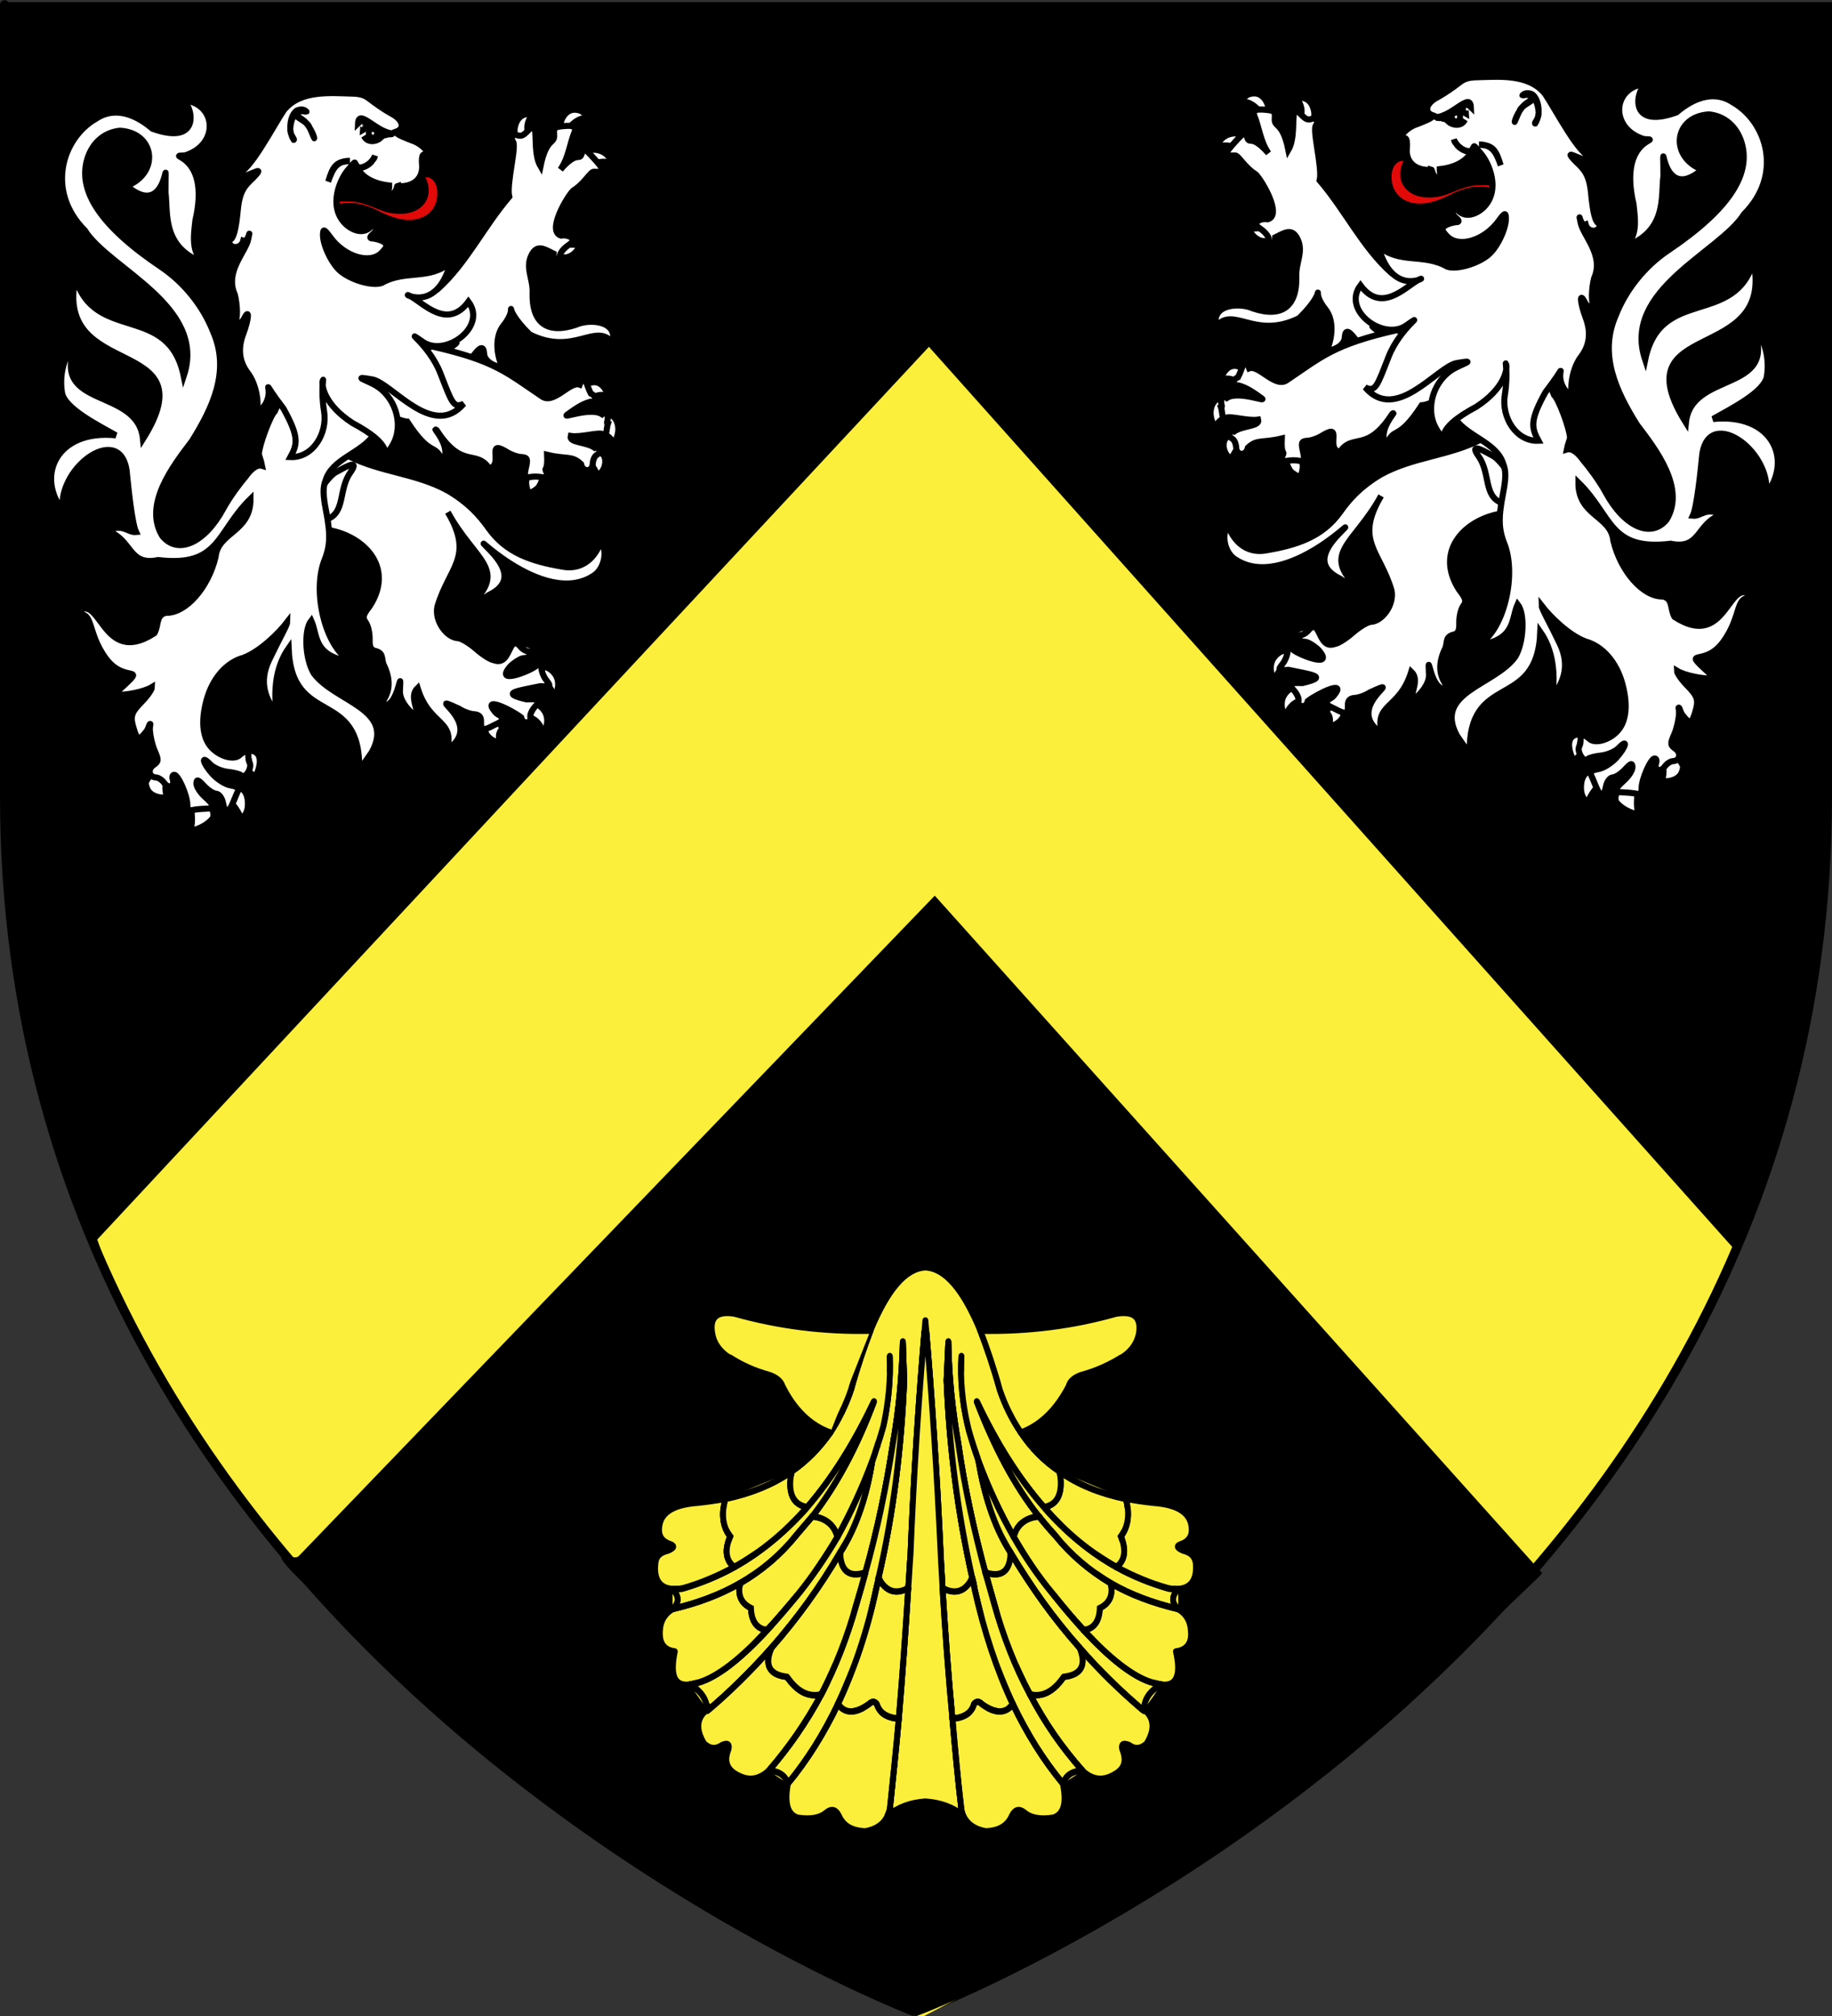 <?xml version="1.0" encoding="UTF-8" standalone="no"?>
<svg
   xmlns:dc="http://purl.org/dc/elements/1.1/"
   xmlns:cc="http://creativecommons.org/ns#"
   xmlns:rdf="http://www.w3.org/1999/02/22-rdf-syntax-ns#"
   xmlns:svg="http://www.w3.org/2000/svg"
   xmlns="http://www.w3.org/2000/svg"
   xmlns:xlink="http://www.w3.org/1999/xlink"
   xmlns:sodipodi="http://sodipodi.sourceforge.net/DTD/sodipodi-0.dtd"
   xmlns:inkscape="http://www.inkscape.org/namespaces/inkscape"
   height="660"
   width="600"
   version="1.0"
   id="svg2"
   sodipodi:version="0.32"
   inkscape:version="0.46"
   sodipodi:docname="Blason_Innenheim_67.svg"
   sodipodi:docbase="C:\Documents and Settings\ffernandez\Escritorio"
   inkscape:export-filename="/Users/olivier/Desktop/Blason Rouge/Blason_Vide_3D.png"
   inkscape:export-xdpi="144"
   inkscape:export-ydpi="144"
   inkscape:output_extension="org.inkscape.output.svg.inkscape">
  <rect width="100%" height="100%" fill="#333333" stroke="none"/>
  <sodipodi:namedview
     inkscape:window-height="753"
     inkscape:window-width="1280"
     inkscape:pageshadow="2"
     inkscape:pageopacity="0.0"
     guidetolerance="10.0"
     gridtolerance="10.0"
     objecttolerance="10.0"
     borderopacity="1.0"
     bordercolor="#666666"
     pagecolor="#ffffff"
     id="base"
     showgrid="false"
     height="660px"
     inkscape:zoom="0.22273864"
     inkscape:cx="302.05238"
     inkscape:cy="179.40673"
     inkscape:window-x="-4"
     inkscape:window-y="-4"
     inkscape:current-layer="layer3" />
  <desc
     id="desc4">Flag of Canton of Valais (Wallis)</desc>
  <defs
     id="defs6">
    <inkscape:perspective
       sodipodi:type="inkscape:persp3d"
       inkscape:vp_x="0 : 330 : 1"
       inkscape:vp_y="0 : 1000 : 0"
       inkscape:vp_z="600 : 330 : 1"
       inkscape:persp3d-origin="300 : 220 : 1"
       id="perspective101" />
    <linearGradient
       id="linearGradient2893">
      <stop
         style="stop-color: white; stop-opacity: 0.314;"
         offset="0"
         id="stop2895" />
      <stop
         id="stop2897"
         offset="0.19"
         style="stop-color: white; stop-opacity: 0.251;" />
      <stop
         style="stop-color: rgb(107, 107, 107); stop-opacity: 0.125;"
         offset="0.6"
         id="stop2901" />
      <stop
         style="stop-color: black; stop-opacity: 0.125;"
         offset="1"
         id="stop2899" />
    </linearGradient>
    <linearGradient
       id="linearGradient2885">
      <stop
         id="stop2887"
         offset="0"
         style="stop-color: white; stop-opacity: 1;" />
      <stop
         style="stop-color: white; stop-opacity: 1;"
         offset="0.229"
         id="stop2891" />
      <stop
         id="stop2889"
         offset="1"
         style="stop-color: black; stop-opacity: 1;" />
    </linearGradient>
    <linearGradient
       id="linearGradient2955">
      <stop
         id="stop2867"
         offset="0"
         style="stop-color: rgb(253, 0, 0); stop-opacity: 1;" />
      <stop
         style="stop-color: rgb(231, 114, 117); stop-opacity: 0.659;"
         offset="0.5"
         id="stop2873" />
      <stop
         style="stop-color: black; stop-opacity: 0.323;"
         offset="1"
         id="stop2959" />
    </linearGradient>
    <radialGradient
       inkscape:collect="always"
       xlink:href="#linearGradient2955"
       id="radialGradient2961"
       cx="225.524"
       cy="218.901"
       fx="225.524"
       fy="218.901"
       r="300"
       gradientTransform="matrix(-0, 2.183, -1.884, -0, 615.597, -289.121)"
       gradientUnits="userSpaceOnUse" />
    <polygon
       id="star"
       transform="scale(53)"
       points="0,-1 0.588,0.809 -0.951,-0.309 0.951,-0.309 -0.588,0.809 0,-1" />
    <clipPath
       id="clip">
      <path
         d="M 0,-200 L 0,600 L 300,600 L 300,-200 L 0,-200 z "
         id="path10" />
    </clipPath>
    <radialGradient
       inkscape:collect="always"
       xlink:href="#linearGradient2955"
       id="radialGradient1911"
       gradientUnits="userSpaceOnUse"
       gradientTransform="matrix(-0, 2.183, -1.884, -0, 615.597, -289.121)"
       cx="225.524"
       cy="218.901"
       fx="225.524"
       fy="218.901"
       r="300" />
    <radialGradient
       inkscape:collect="always"
       xlink:href="#linearGradient2955"
       id="radialGradient2865"
       gradientUnits="userSpaceOnUse"
       gradientTransform="matrix(0, 1.749, -1.593, -1.04977e-07, 551.788, -191.29)"
       cx="225.524"
       cy="218.901"
       fx="225.524"
       fy="218.901"
       r="300" />
    <radialGradient
       inkscape:collect="always"
       xlink:href="#linearGradient2955"
       id="radialGradient2871"
       gradientUnits="userSpaceOnUse"
       gradientTransform="matrix(0, 1.386, -1.323, -5.74113e-08, -158.082, -109.541)"
       cx="225.524"
       cy="218.901"
       fx="225.524"
       fy="218.901"
       r="300" />
    <radialGradient
       inkscape:collect="always"
       xlink:href="#linearGradient2893"
       id="radialGradient3163"
       gradientUnits="userSpaceOnUse"
       gradientTransform="matrix(1.353, 0, 0, 1.349, -77.629, -85.747)"
       cx="221.445"
       cy="226.331"
       fx="221.445"
       fy="226.331"
       r="300" />
  </defs>
  <g
     inkscape:groupmode="layer"
     id="layer3"
     inkscape:label="Fond écu"
     style="display: inline;">
    <path
       id="path2855"
       style="fill: rgb(0, 0, 0); fill-opacity: 1; fill-rule: evenodd; stroke: none; stroke-width: 1px; stroke-linecap: butt; stroke-linejoin: miter; stroke-opacity: 1;"
       d="M 300.171,660.486 C 300.171,660.486 598.671,547.974 598.671,262.035 C 598.671,-23.904 598.671,3.041 598.671,3.041 L 1.671,3.041 L 1.671,262.035 C 1.671,547.974 300.171,660.486 300.171,660.486 z "
       sodipodi:nodetypes="cccccc" />
    <path
       style="fill: rgb(252, 239, 60); fill-opacity: 1; fill-rule: evenodd; stroke: none; stroke-width: 3; stroke-linecap: butt; stroke-linejoin: miter; stroke-miterlimit: 4; stroke-dasharray: none; stroke-opacity: 1; display: inline;"
       d="M 304.231,113.536 L 31.845,405.807 C 46.822,449.87 74.547,489.434 132.937,551.203 C 217.575,621.857 236.34,625.051 301.137,660.784 C 384.441,617.918 412.191,594.894 467.718,551.234 C 524.448,496.413 547.338,453.511 569.296,410.435 L 304.231,113.536 z "
       id="path6155"
       sodipodi:nodetypes="ccccccc" />
    <path
       style="fill: rgb(0, 0, 0); fill-opacity: 1; fill-rule: evenodd; stroke: none; stroke-width: 3; stroke-linecap: butt; stroke-linejoin: miter; stroke-miterlimit: 4; stroke-dasharray: none; stroke-opacity: 1; display: inline;"
       d="M 306.145,293.217 L 97.815,509.455 C 95.013,512.364 73.526,495.897 136.903,552.849 C 200.279,609.801 264.285,646.635 299.218,658.831 C 334.45,651.12 435.109,584.671 466.361,553.113 C 497.214,521.957 505.459,515.44 504.989,514.917 L 306.145,293.217 z "
       id="path8097"
       sodipodi:nodetypes="czzczzc" />
    <g
       id="g2474"
       style="stroke:#000000;stroke-opacity:1;stroke-width:2">
      <path
         id="path7972"
         d="M 181.297,228.584 C 182.497,227.111 183.648,223.579 181.934,220.923 C 180.672,218.967 178.879,218.317 177.378,218.049 C 177.791,220.267 177.315,221.644 176.907,222.901 C 179.314,223.546 181.29,226.063 181.297,228.584"
         style="fill:#ffffff;fill-opacity:1;stroke:#000000;stroke-width:2;stroke-miterlimit:4;stroke-dasharray:none;stroke-opacity:1" />
      <path
         id="path7974"
         d="M 161.743,235.869 C 163.521,235.943 164.553,238.514 164.559,238.494 C 163.545,239.589 163.048,240.605 163.7,243.073 C 161.163,242.883 158.495,240.546 158.853,238.258 C 158.853,238.258 159.949,235.795 161.743,235.869"
         style="fill:#ffffff;fill-opacity:1;stroke:#000000;stroke-width:2;stroke-miterlimit:4;stroke-dasharray:none;stroke-opacity:1" />
      <path
         id="path7970"
         d="M 176.074,215.608 C 176.164,215.041 176.155,214.157 175.471,212.968 C 173.975,210.363 170.831,210.496 168.464,211.782 C 169.044,212.463 169.893,213.874 170.001,214.906 C 172.084,213.523 174.164,214.155 176.074,215.608"
         style="fill:#ffffff;fill-opacity:1;stroke:#000000;stroke-width:2;stroke-miterlimit:4;stroke-dasharray:none;stroke-opacity:1" />
      <path
         id="path7978"
         d="M 177.72,240.488 C 178.92,239.015 180.07,235.484 178.357,232.827 C 177.095,230.871 175.302,230.221 173.8,229.953 C 174.214,232.172 173.737,233.548 173.33,234.805 C 175.737,235.45 177.712,237.967 177.72,240.488"
         style="fill:#ffffff;fill-opacity:1;stroke:#000000;stroke-width:2;stroke-miterlimit:4;stroke-dasharray:none;stroke-opacity:1" />
      <path
         sodipodi:nodetypes="cccscccsccccssccsssccssccssccssssccccccccssccsssssss"
         id="path7976"
         d="M 108.684,146.855 C 109.92,146.991 111.539,147.772 114.295,149.409 C 124.829,154.695 136.422,154.948 146.807,160.712 C 153.287,164.572 156.979,168.603 160.057,172.954 C 165.823,181.104 174.292,183.805 184.058,185.48 C 194.438,187.54 197.612,175.681 196.399,176.944 C 199.066,179.505 198.247,185.566 194.9,188.137 C 177.833,200.343 150.308,169.482 160.685,180.351 C 167.252,187.23 166.394,191.739 160.072,194.816 C 158.48,196.004 154.16,198.122 153.878,198.217 C 166.733,186.3 155.434,183.72 146.676,167.705 C 155.368,182.396 147.106,185.584 143.25,198.62 C 142.281,203.47 146.441,208.776 149.987,208.923 C 151.071,208.968 153.779,210.582 155.983,212.513 C 158.187,214.445 160.779,216.072 161.747,216.129 C 167.376,218.31 166.392,207.528 170.243,211.452 C 170.921,212.402 172.142,213.219 172.976,213.254 C 173.811,213.289 174.172,213.81 173.787,214.413 C 173.401,215.016 172.434,215.482 171.627,215.449 C 170.82,215.415 168.865,216.547 167.288,217.977 C 161.6,224.327 172.918,220.042 175.481,218.106 C 177.221,216.622 177.395,216.64 177.316,218.499 C 177.268,219.627 178.004,221.503 178.924,222.681 C 180.517,224.722 180.425,224.842 176.989,224.64 C 169.629,226.197 163.42,226.844 172.41,228.952 C 177.005,228.822 177.317,229.064 175.322,231.218 C 174.288,232.336 173.552,233.888 173.688,234.668 C 174.102,237.028 171.147,237.216 170.672,234.859 C 167.506,232.411 157.52,227.533 162.183,233.135 C 163.092,234.223 164.547,234.297 164.435,235.374 C 164.324,236.451 163.25,236.641 161.736,237.443 C 158.476,239.17 157.39,239.38 157.525,236.178 C 157.589,234.677 156.879,233.927 155.245,233.832 C 153.939,233.756 151.712,232.952 150.297,232.009 C 137.418,226.157 159.675,236.741 146.421,245.459 C 149.003,235.372 140.61,237.722 136.766,225.257 C 134.069,227.856 136.841,231.752 136.691,234.82 C 134.372,233.315 130.982,229.762 130.964,226.423 C 131.467,215.77 130.616,233.662 124.681,230.383 C 127.408,227.371 128.223,223.312 125.986,218.303 C 124.646,215.945 125.906,214.172 123.358,213.234 C 121.477,212.87 120.981,212.021 121.05,209.199 C 121.097,207.239 120.532,204.801 119.792,203.766 C 118.642,202.156 118.841,201.365 121.145,198.371 C 129.589,185.165 118.312,174.687 106.206,173.341 C 100.898,173.121 100.711,173.007 102.466,171.111 C 104.75,168.644 104.901,166.697 102.926,164.166 C 101.095,161.821 102.909,158.259 106.736,152.261 C 108.958,148.778 109.442,149.638 109.531,148.719 C 109.619,147.799 107.853,148.707 107.09,148.582 C 104.869,148.217 104.784,148.351 106.716,147.265 C 107.333,146.919 107.943,146.773 108.684,146.855 z"
         style="fill:#ffffff;fill-opacity:1;stroke:#000000;stroke-width:2;stroke-miterlimit:4;stroke-dasharray:none;stroke-opacity:1" />
      <path
         id="path7990"
         d="M 200.272,53.366 C 199.878,51.135 197.649,49.098 194.567,49.018 C 192.094,48.953 190.111,50.198 188.914,51.119 C 191.262,51.723 192.677,53.11 193.227,54.35 C 194.897,53.211 197.407,52.454 200.272,53.366"
         style="fill:#ffffff;fill-opacity:1;stroke:#000000;stroke-width:2;stroke-miterlimit:4;stroke-dasharray:none;stroke-opacity:1" />
      <path
         id="path7988"
         d="M 192.445,38.658 C 191.567,36.789 190.183,35.988 188.359,35.912 C 185.622,35.798 183.818,38.439 183.433,41.068 C 184.702,41.191 185.475,41.529 186.247,42.132 C 187.349,40.547 189.733,38.355 192.445,38.658"
         style="fill:#ffffff;fill-opacity:1;stroke:#000000;stroke-width:2;stroke-miterlimit:4;stroke-dasharray:none;stroke-opacity:1" />
      <path
         id="path7986"
         d="M 173.092,39.728 C 173.495,38.673 173.849,37.883 174.374,37.214 C 171.813,37.085 169.92,37.927 168.992,40.357 C 168.092,42.716 168.543,44.478 169.478,45.738 C 170.911,44.593 171.888,44.085 173.168,43.911 C 172.504,42.47 172.628,40.945 173.092,39.728"
         style="fill:#ffffff;fill-opacity:1;stroke:#000000;stroke-width:2;stroke-miterlimit:4;stroke-dasharray:none;stroke-opacity:1" />
      <path
         id="path7992"
         d="M 183.931,78.743 C 183.161,79.893 182.755,80.612 180.503,81.712 C 181.224,82.676 183.466,84.724 185.77,84.195 C 187.53,83.792 189.291,82.265 190.079,79.864 C 187.018,80.606 185.314,79.673 183.931,78.743"
         style="fill:#ffffff;fill-opacity:1;stroke:#000000;stroke-width:2;stroke-miterlimit:4;stroke-dasharray:none;stroke-opacity:1" />
      <path
         sodipodi:nodetypes="cccsssccsssscsscccscsssssccccczzcsss"
         id="path7980"
         d="M 186.538,41.2 C 187.979,41.27 188.365,41.759 188.317,42.892 C 186.624,46.784 186.286,51.605 183.552,55.497 C 189.241,49.035 189.734,52.9 190.516,50.299 C 191.092,48.381 191.439,48.496 194.263,51.58 C 198.044,55.71 198.198,56.471 194.528,56.234 C 193.329,56.156 191.678,59.922 187.676,62.447 C 185.459,64.787 179.044,75.814 183.791,77.137 C 184.794,76.903 186.238,77.17 187.006,77.728 C 188.107,78.527 187.866,79.1 185.933,80.427 C 184.585,81.352 183.452,82.807 183.414,83.699 C 183.376,84.591 182.869,85.329 182.288,85.305 C 181.707,85.281 181.274,84.266 181.326,83.049 C 178.207,81.502 175.876,79.89 174.066,83.522 C 171.991,87.687 174.594,91.173 174.441,95.742 C 174.108,105.672 179.163,109.5 188.637,106.32 C 192.848,104.378 202.53,104.829 200.62,112.163 C 194.971,105.348 188.008,116.723 173.462,109.492 C 162.614,98.752 170.887,99.076 164.909,106.545 C 161.899,110.305 162.77,116.306 164.383,119.881 C 166.274,120.734 158.808,119.909 158.55,115.798 C 158.384,113.168 157.308,113.543 155.47,115.917 C 153.738,118.155 153.435,117.753 149.19,116.676 C 146.593,116.018 144.788,116.027 144.73,115.049 C 144.673,114.071 145.246,115.77 148.959,112.763 C 153.764,108.872 126.109,126.527 124,110.542 C 122.73,100.831 128.035,97.674 140.208,96.185 C 140.374,95.392 139.968,97.04 143.381,94.629 C 152.756,86.215 158.372,74.221 166.778,64.403 C 165.751,60.272 169.503,47.035 167.846,46.228 C 166.655,41.903 169.39,45.274 171.236,44.223 C 173.083,43.172 174.497,40.224 175.122,42.239 C 175.746,44.254 174.895,50.793 177.019,54.417 C 178.919,44.995 181.707,47.262 181.487,44.156 C 181.326,41.888 181.481,41.532 184.717,41.266 C 185.453,41.205 186.057,41.177 186.538,41.2 z"
         style="fill:#ffffff;fill-opacity:1;stroke:#000000;stroke-width:2;stroke-miterlimit:4;stroke-dasharray:none;stroke-opacity:1" />
      <path
         sodipodi:nodetypes="cscsz"
         id="path7982"
         d="M 114.681,154.795 C 110.805,160.266 113.168,167.961 107,170.016 C 104.391,170.885 104.392,165.992 105.289,159.968 C 106.196,158.158 108.792,155.128 110.139,154.524 C 111.486,153.919 118.557,149.325 114.681,154.795 z"
         style="fill:#ffffff;fill-opacity:1;stroke:#000000;stroke-width:2;stroke-miterlimit:4;stroke-dasharray:none;stroke-opacity:1" />
      <path
         id="path7984"
         d="M 110.45,65.109 C 111.429,64.984 112.579,64.898 115.224,65.008 C 118.498,65.144 121.434,66.485 123.675,67.351 C 125.922,68.218 127.172,68.866 130.378,68.999 C 136.656,69.26 139.26,65.723 139.384,62.791 C 139.466,60.864 138.956,59.293 137.92,57.654 C 138.459,57.178 139.182,57.004 139.866,57.033 C 142.026,57.122 144.417,59.381 144.233,63.711 C 143.952,70.357 138.595,73.216 133.447,73.002 C 128.73,72.806 124.331,70.292 122.363,69.371 C 120.39,68.457 117.613,67.578 115.86,67.505 C 112.717,67.375 111.562,67.601 110.15,67.929 C 110.132,67.754 110.114,67.422 110.126,67.138 C 110.164,66.248 110.294,65.659 110.45,65.109"
         style="fill:#e20909;fill-opacity:1;stroke:#000000;stroke-width:2;stroke-miterlimit:4;stroke-dasharray:none;stroke-opacity:1" />
      <path
         id="path7994"
         d="M 198.93,135.507 C 200.654,135.685 201.838,137.087 202.281,138.755 C 202.881,141.014 202.268,143.142 201.079,145.289 C 199.918,143.017 198.45,142.33 197.601,142.059 C 196.631,140.485 196.641,136.666 198.93,135.507"
         style="fill:#ffffff;fill-opacity:1;stroke:#000000;stroke-width:2;stroke-miterlimit:4;stroke-dasharray:none;stroke-opacity:1" />
      <path
         id="path7996"
         d="M 199.382,129.882 C 199.168,129.287 198.804,128.348 198.23,127.43 C 196.215,124.208 193.421,124.781 190.984,126.535 C 192.145,128.2 192.732,129.739 192.973,131.285 C 194.161,129.763 196.759,128.51 199.382,129.882"
         style="fill:#ffffff;fill-opacity:1;stroke:#000000;stroke-width:2;stroke-miterlimit:4;stroke-dasharray:none;stroke-opacity:1" />
      <path
         id="path7998"
         d="M 194.678,148.171 C 196.199,147.42 197.349,148.674 197.753,149.087 C 198.92,151.187 197.895,154.606 195.607,155.592 C 195.12,154.161 194.243,152.769 193.448,151.904 C 193.228,150.154 193.583,148.712 194.678,148.171"
         style="fill:#ffffff;fill-opacity:1;stroke:#000000;stroke-width:2;stroke-miterlimit:4;stroke-dasharray:none;stroke-opacity:1" />
      <path
         id="path8000"
         d="M 176.546,154.78 C 178.548,155.969 177.146,158.251 176.356,159.584 C 175.657,160.292 174.275,161.144 173.161,161.621 C 172.01,158.729 172.209,157.56 172.703,155.91 C 174.061,154.469 175.372,154.082 176.546,154.78"
         style="fill:#ffffff;fill-opacity:1;stroke:#000000;stroke-width:2;stroke-miterlimit:4;stroke-dasharray:none;stroke-opacity:1" />
      <path
         id="path8008"
         d="M 78.008,257.847 C 78.481,257.957 79.144,258.216 79.799,258.664 C 80.658,259.718 81.312,261.06 81.2,263.708 C 81.111,265.799 80.075,267.532 78.947,267.858 C 77.587,264.778 76.067,263.132 75.289,262.448 C 74.637,259.805 75.668,257.305 78.008,257.847"
         style="fill:#ffffff;fill-opacity:1;stroke:#000000;stroke-width:2;stroke-miterlimit:4;stroke-dasharray:none;stroke-opacity:1" />
      <path
         id="path8010"
         d="M 67.679,264.005 C 66.053,263.679 64.448,264.327 62.668,265.634 C 62.998,267.94 62.962,270.143 62.251,272.099 C 65.795,271.241 68.381,269.652 69.755,267.773 C 70.192,266.291 69.826,264.435 67.679,264.005"
         style="fill:#ffffff;fill-opacity:1;stroke:#000000;stroke-width:2;stroke-miterlimit:4;stroke-dasharray:none;stroke-opacity:1" />
      <path
         id="path8006"
         d="M 79.763,246.159 C 80.236,245.905 81.119,245.736 81.9,245.768 C 85.7,245.926 86.02,249.844 83.385,254.903 C 82.903,253.498 82.071,252.973 81.133,252.643 C 82.236,250.252 81.559,247.208 79.763,246.159"
         style="fill:#ffffff;fill-opacity:1;stroke:#000000;stroke-width:2;stroke-miterlimit:4;stroke-dasharray:none;stroke-opacity:1" />
      <path
         id="path8012"
         d="M 54.574,256.126 C 54.138,257.071 53.933,258.162 54.621,260.841 C 53.377,261.503 49.987,260.943 48.617,258.991 C 48.329,258.581 47.77,257.462 47.76,256.325 C 47.965,255.371 48.769,254.36 49.425,253.838 C 50.269,253.166 52.93,253.39 54.574,256.126"
         style="fill:#ffffff;fill-opacity:1;stroke:#000000;stroke-width:2;stroke-miterlimit:4;stroke-dasharray:none;stroke-opacity:1" />
      <path
         sodipodi:nodetypes="cccccccsscccsccsccsccscccccccczccssccsssssssssssssssssssssssssscczcccccccccccscccccccc"
         id="path8004"
         d="M 59.838,32.787 C 71.005,33.625 71.986,47.369 60.614,50.875 C 53.274,51.301 69.235,49.567 64.012,72.107 C 63.413,77.336 62.491,83.298 67.324,86.242 C 52.799,81.34 55.069,69.698 54.192,63.047 C 54.16,44.34 56.065,73.227 41.529,60.879 C 52.459,56.525 50.672,43.393 39.248,42.801 C 34.18,43.311 30.218,46.731 28.611,51.996 C 25.347,62.693 33.264,74.29 52.763,87.397 C 60.3,92.463 66.534,100.212 69.784,108.538 C 75.477,121.401 69.669,133.508 62.841,144.441 C 56.665,152.53 46.912,165.181 53.161,175.483 C 58.218,181.719 67.011,177.813 73.075,166.602 C 75.183,162.705 78.681,158.083 80.5,155.972 C 81.987,153.87 83.994,151.948 85.837,152.5 C 85.5,150.737 84.76,149.068 84.779,148.623 C 84.907,145.603 88.562,135.864 89.997,134.7 C 95.913,121.143 92.223,122.556 105.576,118.663 C 107.511,119.247 114.491,128.422 118.629,130.684 C 121.013,131.987 120.71,141.39 122.292,142.547 C 118.203,148.378 108.69,150.241 106.625,157.302 C 105.735,159.497 105.766,162.045 106.743,167.015 C 108.409,175.498 108.092,178.962 106.019,184.078 C 102.273,194.943 107.069,212.872 115.217,216.642 C 102.39,214.87 104.147,208.064 101.937,203.182 C 99.484,206.274 99.944,215.798 102.76,220.416 C 109.591,229.764 129.527,231.956 121.812,246.209 L 117.644,252.195 C 118.286,224.86 95.515,238.386 94.512,212.23 C 86.764,223.319 92.049,238.818 90.662,233.666 C 87.046,229.008 84.608,223.429 88.131,216.064 C 91.655,208.699 94.024,204.784 94.047,203.699 C 91.591,206.89 85.472,213.178 79.736,215.345 C 74.124,216.88 69.562,222.134 67.643,229.228 C 65.755,236.213 66.359,241.649 69.363,244.81 C 72.247,247.846 76.979,248.993 78.623,247.059 C 82.571,244.137 80.694,247.302 81.671,249.538 C 82.815,251.14 80.268,255.336 78.964,253.826 C 78.614,253.42 76.664,252.914 74.615,252.696 C 72.567,252.478 69.95,251.371 68.837,250.205 C 65.666,246.884 66.391,249.852 69.625,253.438 C 71.215,255.201 73.881,256.871 75.551,257.131 C 77.222,257.391 78.376,258.035 78.102,258.573 C 77.828,259.112 77.052,260.942 76.377,262.617 C 74.852,266.4 73.706,266.448 72.999,262.758 C 72.7,261.198 71.691,259.89 70.775,259.852 C 69.859,259.814 68.042,258.622 66.754,257.223 C 64.849,255.152 64.401,255.025 64.339,256.49 C 64.297,257.479 65.524,259.42 67.064,260.823 C 70.521,263.971 70.537,264.651 67.162,264.767 C 65.705,264.816 63.793,265.007 62.911,265.223 C 61.887,265.475 61.317,264.836 61.336,263.399 C 61.372,260.541 58.402,253.711 57.087,253.656 C 56.54,253.634 56.318,254.306 56.593,255.183 C 57.319,257.498 55.218,258.326 53.769,256.297 C 53.09,255.347 51.899,254.567 51.133,254.535 C 48.798,254.438 48.252,251.911 50.247,250.488 C 51.981,249.252 52.013,248.861 50.617,245.65 C 49.784,243.735 49.257,240.982 49.122,239.574 C 48.915,237.399 49.47,237.029 49.165,237.008 C 48.86,236.987 48.748,238.418 47.903,239.488 C 45.799,242.153 45.043,242.574 43.925,238.971 C 42.552,234.546 42.827,233.444 46.431,229.755 C 48.256,227.887 49.774,225.714 49.776,224.934 C 47.356,226.432 41.262,227.739 37.29,227.487 C 49.518,216.078 41.34,224.605 34.676,215.56 C 28.012,206.515 31.169,199.534 24.217,201.386 C 33.203,191.575 32.702,218.881 50.556,207.311 C 52.061,204.751 50.957,201.416 54.344,200.609 C 60.708,200.862 68.174,192.499 70.589,182.361 C 71.392,174.096 82.104,174.32 82.04,163.316 C 70.92,174.161 72.124,185.789 51.808,183.356 C 41.82,185.418 43.402,176.476 35.068,173.817 C 40.386,171.2 41.775,174.429 44.556,174.176 C 43.197,171.288 41.98,159.137 41.618,155.591 C 40.491,137.518 18.601,152.556 20.579,167.166 C 11.652,155.809 18.589,140.547 37.949,142.509 C 32.108,139.191 21.099,133.718 20.288,128.515 C 19.136,121.119 22.02,114.784 24.675,113.185 C 16.483,133.96 45.098,126.738 46.839,143.689 C 68.466,109.217 17.405,125.138 24.714,90.91 C 30.831,112.374 55.253,99.122 60.176,123.087 C 67.86,100.164 35.721,88.081 27.764,75.416 C 14.958,62.554 20.3,45.295 31.347,38.921 C 36.719,35.29 43.251,36.453 49.953,42.155 C 66.557,48.093 62.781,33.958 59.838,32.787 z"
         style="fill:#ffffff;fill-opacity:1;stroke:#000000;stroke-width:2;stroke-miterlimit:4;stroke-dasharray:none;stroke-opacity:1" />
      <path
         sodipodi:nodetypes="ccccczccczccssccszcscccccccc"
         id="path8014"
         d="M 141.225,113.37 C 162.205,118.053 166.174,122.188 177.482,129.766 C 181.313,132.575 186.665,124.71 189.849,125.922 C 191.558,121.373 191.965,126.032 193.52,128.849 C 195.535,129.771 195.457,131.602 193.407,131.517 C 190.52,132.243 188.033,134.136 185.825,135.705 C 183.682,137.226 193.415,133.134 197.2,135.628 C 198.945,134.102 199.081,134.918 199.013,136.533 C 199.238,137.705 198.404,138.54 199.087,138.682 C 198.56,140.212 198.929,142.86 197.453,142.131 C 195.976,141.402 190.299,143.246 186.906,142.725 C 186.309,145.046 192.033,144.6 194.849,146.631 C 196.678,145.971 197.059,147.992 195.309,149.041 C 194.712,149.399 194.183,150.642 194.132,151.841 C 194.017,154.573 190.842,154.651 190.294,151.928 C 187.284,149.032 185.488,150.423 179.201,148.895 C 179.478,155.006 178.042,152.608 178.943,154.552 C 180.136,157.125 178.283,156.131 175.575,156.03 C 172.867,155.93 171.24,157.564 172.223,153.218 C 172.918,150.224 172.742,149.758 170.689,149.637 C 169.398,149.562 167.156,148.758 165.742,147.814 C 158.96,143.727 165.116,152.058 160.228,153.356 C 155.778,146.878 151.434,153.872 143.029,140.857 C 140.761,139.106 148.516,146.264 144.861,151.169 C 142.39,144.454 141.419,150.401 133.363,138.029 C 131.029,137.932 121.697,134.124 120.906,129.121 L 113.313,115.498 C 115.031,104.835 130.849,121.808 141.225,113.37 z"
         style="fill:#ffffff;fill-opacity:1;stroke:#000000;stroke-width:2;stroke-miterlimit:4;stroke-dasharray:none;stroke-opacity:1" />
      <path
         sodipodi:nodetypes="cscccssssscccczccccssssscczczzczsssczzcczczzzsczcczcccc"
         id="path8016"
         d="M 116.038,30.657 C 118.308,30.792 119.555,31.269 120.862,32.264 C 123.222,34.063 125.504,35.68 128.061,37.135 C 131.864,39.019 132.769,42.02 129.825,43.082 C 130.189,43.709 128.775,43.691 136.063,46.436 C 139.364,48.071 141.086,50.689 138.796,50.594 C 138.316,50.574 138.059,52.003 138.23,53.806 C 138.667,58.403 135.526,61.206 130.356,60.971 C 130.326,60.97 130.195,60.977 130.09,60.995 C 130.093,60.984 130.09,60.972 130.092,60.96 C 129.692,61.083 129.879,61.033 130.09,60.995 C 129.709,62.854 128.56,64.146 126.025,64.097 C 127.015,63.032 127.487,62.212 127.457,60.745 C 123.513,60.324 118.229,58.546 116.76,54.181 C 115.906,52.937 116.719,52.475 114.059,55.511 C 111.337,58.618 107.427,67.501 113.045,73.196 C 115.496,75.629 119.998,77.369 122.481,72.849 C 124.363,73.65 123.144,75.304 122.741,76.06 C 122.28,76.635 120.636,77.633 121.568,78.016 C 123.019,78.095 124.89,78.638 125.714,79.243 C 126.996,80.186 126.912,80.684 125.142,82.596 C 121.372,86.669 112.885,84.187 108.129,77.634 C 106.239,75.029 105.871,74.873 105.792,76.623 C 105.637,80.082 108.632,86.381 111.589,88.822 C 115.152,91.763 121.929,93.705 124.98,92.649 C 132.772,88.176 140.66,91.95 147.615,85.85 C 142.713,104.131 130.013,94.587 134.513,97.023 C 138.797,99.342 146.58,108.082 153.415,98.753 C 159.612,107.024 145.903,116.972 138.542,111.958 C 131.281,107.012 140.447,112.576 144.194,122.111 C 147.941,131.645 148.456,133.84 151.867,132.172 C 141.784,144.059 128.258,125.31 121.89,124.21 C 115.523,123.11 119.1,124.133 122.287,125.774 C 129.38,129.426 132.436,138.87 128.688,145.56 C 127.413,147.835 126.408,148.738 126.179,147.812 C 125.491,145.028 122.052,142.027 115.466,138.504 C 106.16,132.474 105.256,126.151 105.708,124.629 C 106.169,123.076 104.971,127.466 106.142,134.671 C 107.317,141.904 102.454,149.94 95.119,149.635 C 97.445,145.33 97.97,142.994 92.826,133.731 C 85.707,124.489 88.491,125.912 87.929,129.452 C 87.367,132.992 84.97,134.583 84.027,134.884 C 84.927,131.898 83.904,125.699 81.186,122.134 C 78.467,118.569 77.762,114.397 79.644,109.373 C 81.526,104.348 81.722,100.8 80.031,104.148 C 78.339,107.497 75.159,105.379 76.775,105.286 C 78.006,105.216 77.714,99.525 76.887,96.421 C 73.519,88.83 80.562,82.467 81.331,78.14 C 82.101,73.814 81.525,79.503 79.683,78.81 C 78.967,81.615 74.94,81.615 74.936,78.618 C 76.491,78.63 77.278,74.94 77.874,68.716 C 78.469,62.493 80.138,60.851 82.868,58.262 C 88.646,52.307 78.169,60.469 77.785,56.626 C 81.475,56.78 89.483,41.205 92.966,36.065 C 98.45,29.345 108.251,30.475 116.038,30.657 z"
         style="fill:#ffffff;fill-opacity:1;stroke:#000000;stroke-width:2;stroke-miterlimit:4;stroke-dasharray:none;stroke-opacity:1" />
      <g
         style="fill:#ffffff;fill-opacity:1;stroke:#000000;stroke-width:2.902;stroke-miterlimit:4;stroke-dasharray:none;stroke-opacity:1"
         transform="matrix(-0.665,-2.7585359e-2,-3.0237652e-2,0.713,309.326,12.947)"
         id="g8018">
        <path
           style="fill:#ffffff;fill-opacity:1;stroke:#000000;stroke-width:2.902;stroke-miterlimit:4;stroke-dasharray:none;stroke-opacity:1"
           d="M 282.318,48.939 C 274.374,54.774 272.72,51.306 272.44,54.188 C 272.503,54.486 272.982,54.455 273.629,54.267 C 273.866,54.837 274.664,55.075 275.363,55.897 C 277.178,57.656 281.734,58.314 283.354,55.28 C 281.578,57.693 276.522,57.55 273.902,54.188 C 275.747,53.581 277.777,52.388 277.142,52.723 C 276.317,53.158 277.435,56.85 279.746,55.827 C 281.301,55.139 281.344,53.394 280.625,52.26 C 282.385,49.66 282.087,51.456 283.997,52.518 C 283.997,52.518 283.939,50.804 283.958,50.809 C 283.268,50.734 282.956,48.94 282.318,48.939 z"
           id="path8020"
           sodipodi:nodetypes="ccccccssccsc" />
        <path
           style="fill:#ffffff;fill-opacity:1;stroke:#000000;stroke-width:2.902;stroke-miterlimit:4;stroke-dasharray:none;stroke-opacity:1"
           d="M 316.991,44.931 C 320.234,47.197 320.93,54.33 317.885,58.286 C 316.951,58.414 319.869,56.18 319.768,53.46 C 319.575,48.254 317.86,46.547 317.302,47.088 C 315.648,48.69 311.846,49.712 310.534,51.999 C 309.223,54.285 307.561,57.944 307.799,57.049 C 308.416,54.734 311.466,50.399 313.618,49.125 C 316.871,47.198 319.291,45.965 315.168,45.101 C 313.023,44.652 311.296,45.773 312.545,44.923 C 313.733,44.114 315.459,44.233 316.991,44.931 z"
           id="path8022"
           sodipodi:nodetypes="ccsssssssc" />
        <path
           style="fill:#ffffff;fill-opacity:1;stroke:#000000;stroke-width:2.902;stroke-miterlimit:4;stroke-dasharray:none;stroke-opacity:1"
           d="M 300.046,76.841 C 298.149,69.994 296.814,67.495 289.787,66.972 C 296.068,67.176 297.903,70.316 300.046,76.841 z"
           id="path8024"
           sodipodi:nodetypes="ccc" />
        <path
           style="fill:#ffffff;fill-opacity:1;stroke:#000000;stroke-width:2.902;stroke-miterlimit:4;stroke-dasharray:none;stroke-opacity:1"
           d="M 275.787,52.908 C 284.198,50.415 283.053,46.166 286.61,49.633 C 286.628,42.485 276.658,53.975 269.025,53.54 C 269.949,54.224 274.213,54.165 275.787,52.908 z"
           id="path8026"
           sodipodi:nodetypes="cccc" />
        <path
           style="fill:#ffffff;fill-opacity:1;stroke:#000000;stroke-width:2.902;stroke-miterlimit:4;stroke-dasharray:none;stroke-opacity:1"
           d="M 279.243,67.068 C 281.142,69.093 285.487,71.387 287.862,68.848 C 285.21,71.431 279.39,68.71 277.573,64.151 C 277.713,65.536 278.524,65.758 279.243,67.068 z"
           id="path8028"
           sodipodi:nodetypes="cccc" />
      </g>
    </g>
    <g
       style="display:inline;stroke:#000000;stroke-opacity:1;stroke-width:2"
       id="g2505"
       transform="matrix(-1,0,0,1,598.985,-5.342)">
      <path
         id="path2507"
         d="M 181.297,228.584 C 182.497,227.111 183.648,223.579 181.934,220.923 C 180.672,218.967 178.879,218.317 177.378,218.049 C 177.791,220.267 177.315,221.644 176.907,222.901 C 179.314,223.546 181.29,226.063 181.297,228.584"
         style="fill:#ffffff;fill-opacity:1;stroke:#000000;stroke-width:2;stroke-miterlimit:4;stroke-dasharray:none;stroke-opacity:1" />
      <path
         id="path2509"
         d="M 161.743,235.869 C 163.521,235.943 164.553,238.514 164.559,238.494 C 163.545,239.589 163.048,240.605 163.7,243.073 C 161.163,242.883 158.495,240.546 158.853,238.258 C 158.853,238.258 159.949,235.795 161.743,235.869"
         style="fill:#ffffff;fill-opacity:1;stroke:#000000;stroke-width:2;stroke-miterlimit:4;stroke-dasharray:none;stroke-opacity:1" />
      <path
         id="path2511"
         d="M 176.074,215.608 C 176.164,215.041 176.155,214.157 175.471,212.968 C 173.975,210.363 170.831,210.496 168.464,211.782 C 169.044,212.463 169.893,213.874 170.001,214.906 C 172.084,213.523 174.164,214.155 176.074,215.608"
         style="fill:#ffffff;fill-opacity:1;stroke:#000000;stroke-width:2;stroke-miterlimit:4;stroke-dasharray:none;stroke-opacity:1" />
      <path
         id="path2513"
         d="M 177.72,240.488 C 178.92,239.015 180.07,235.484 178.357,232.827 C 177.095,230.871 175.302,230.221 173.8,229.953 C 174.214,232.172 173.737,233.548 173.33,234.805 C 175.737,235.45 177.712,237.967 177.72,240.488"
         style="fill:#ffffff;fill-opacity:1;stroke:#000000;stroke-width:2;stroke-miterlimit:4;stroke-dasharray:none;stroke-opacity:1" />
      <path
         sodipodi:nodetypes="cccscccsccccssccsssccssccssccssssccccccccssccsssssss"
         id="path2515"
         d="M 108.684,146.855 C 109.92,146.991 111.539,147.772 114.295,149.409 C 124.829,154.695 136.422,154.948 146.807,160.712 C 153.287,164.572 156.979,168.603 160.057,172.954 C 165.823,181.104 174.292,183.805 184.058,185.48 C 194.438,187.54 197.612,175.681 196.399,176.944 C 199.066,179.505 198.247,185.566 194.9,188.137 C 177.833,200.343 150.308,169.482 160.685,180.351 C 167.252,187.23 166.394,191.739 160.072,194.816 C 158.48,196.004 154.16,198.122 153.878,198.217 C 166.733,186.3 155.434,183.72 146.676,167.705 C 155.368,182.396 147.106,185.584 143.25,198.62 C 142.281,203.47 146.441,208.776 149.987,208.923 C 151.071,208.968 153.779,210.582 155.983,212.513 C 158.187,214.445 160.779,216.072 161.747,216.129 C 167.376,218.31 166.392,207.528 170.243,211.452 C 170.921,212.402 172.142,213.219 172.976,213.254 C 173.811,213.289 174.172,213.81 173.787,214.413 C 173.401,215.016 172.434,215.482 171.627,215.449 C 170.82,215.415 168.865,216.547 167.288,217.977 C 161.6,224.327 172.918,220.042 175.481,218.106 C 177.221,216.622 177.395,216.64 177.316,218.499 C 177.268,219.627 178.004,221.503 178.924,222.681 C 180.517,224.722 180.425,224.842 176.989,224.64 C 169.629,226.197 163.42,226.844 172.41,228.952 C 177.005,228.822 177.317,229.064 175.322,231.218 C 174.288,232.336 173.552,233.888 173.688,234.668 C 174.102,237.028 171.147,237.216 170.672,234.859 C 167.506,232.411 157.52,227.533 162.183,233.135 C 163.092,234.223 164.547,234.297 164.435,235.374 C 164.324,236.451 163.25,236.641 161.736,237.443 C 158.476,239.17 157.39,239.38 157.525,236.178 C 157.589,234.677 156.879,233.927 155.245,233.832 C 153.939,233.756 151.712,232.952 150.297,232.009 C 137.418,226.157 159.675,236.741 146.421,245.459 C 149.003,235.372 140.61,237.722 136.766,225.257 C 134.069,227.856 136.841,231.752 136.691,234.82 C 134.372,233.315 130.982,229.762 130.964,226.423 C 131.467,215.77 130.616,233.662 124.681,230.383 C 127.408,227.371 128.223,223.312 125.986,218.303 C 124.646,215.945 125.906,214.172 123.358,213.234 C 121.477,212.87 120.981,212.021 121.05,209.199 C 121.097,207.239 120.532,204.801 119.792,203.766 C 118.642,202.156 118.841,201.365 121.145,198.371 C 129.589,185.165 118.312,174.687 106.206,173.341 C 100.898,173.121 100.711,173.007 102.466,171.111 C 104.75,168.644 104.901,166.697 102.926,164.166 C 101.095,161.821 102.909,158.259 106.736,152.261 C 108.958,148.778 109.442,149.638 109.531,148.719 C 109.619,147.799 107.853,148.707 107.09,148.582 C 104.869,148.217 104.784,148.351 106.716,147.265 C 107.333,146.919 107.943,146.773 108.684,146.855 z"
         style="fill:#ffffff;fill-opacity:1;stroke:#000000;stroke-width:2;stroke-miterlimit:4;stroke-dasharray:none;stroke-opacity:1" />
      <path
         id="path2517"
         d="M 200.272,53.366 C 199.878,51.135 197.649,49.098 194.567,49.018 C 192.094,48.953 190.111,50.198 188.914,51.119 C 191.262,51.723 192.677,53.11 193.227,54.35 C 194.897,53.211 197.407,52.454 200.272,53.366"
         style="fill:#ffffff;fill-opacity:1;stroke:#000000;stroke-width:2;stroke-miterlimit:4;stroke-dasharray:none;stroke-opacity:1" />
      <path
         id="path2519"
         d="M 192.445,38.658 C 191.567,36.789 190.183,35.988 188.359,35.912 C 185.622,35.798 183.818,38.439 183.433,41.068 C 184.702,41.191 185.475,41.529 186.247,42.132 C 187.349,40.547 189.733,38.355 192.445,38.658"
         style="fill:#ffffff;fill-opacity:1;stroke:#000000;stroke-width:2;stroke-miterlimit:4;stroke-dasharray:none;stroke-opacity:1" />
      <path
         id="path2521"
         d="M 173.092,39.728 C 173.495,38.673 173.849,37.883 174.374,37.214 C 171.813,37.085 169.92,37.927 168.992,40.357 C 168.092,42.716 168.543,44.478 169.478,45.738 C 170.911,44.593 171.888,44.085 173.168,43.911 C 172.504,42.47 172.628,40.945 173.092,39.728"
         style="fill:#ffffff;fill-opacity:1;stroke:#000000;stroke-width:2;stroke-miterlimit:4;stroke-dasharray:none;stroke-opacity:1" />
      <path
         id="path2523"
         d="M 183.931,78.743 C 183.161,79.893 182.755,80.612 180.503,81.712 C 181.224,82.676 183.466,84.724 185.77,84.195 C 187.53,83.792 189.291,82.265 190.079,79.864 C 187.018,80.606 185.314,79.673 183.931,78.743"
         style="fill:#ffffff;fill-opacity:1;stroke:#000000;stroke-width:2;stroke-miterlimit:4;stroke-dasharray:none;stroke-opacity:1" />
      <path
         sodipodi:nodetypes="cccsssccsssscsscccscsssssccccczzcsss"
         id="path2525"
         d="M 186.538,41.2 C 187.979,41.27 188.365,41.759 188.317,42.892 C 186.624,46.784 186.286,51.605 183.552,55.497 C 189.241,49.035 189.734,52.9 190.516,50.299 C 191.092,48.381 191.439,48.496 194.263,51.58 C 198.044,55.71 198.198,56.471 194.528,56.234 C 193.329,56.156 191.678,59.922 187.676,62.447 C 185.459,64.787 179.044,75.814 183.791,77.137 C 184.794,76.903 186.238,77.17 187.006,77.728 C 188.107,78.527 187.866,79.1 185.933,80.427 C 184.585,81.352 183.452,82.807 183.414,83.699 C 183.376,84.591 182.869,85.329 182.288,85.305 C 181.707,85.281 181.274,84.266 181.326,83.049 C 178.207,81.502 175.876,79.89 174.066,83.522 C 171.991,87.687 174.594,91.173 174.441,95.742 C 174.108,105.672 179.163,109.5 188.637,106.32 C 192.848,104.378 202.53,104.829 200.62,112.163 C 194.971,105.348 188.008,116.723 173.462,109.492 C 162.614,98.752 170.887,99.076 164.909,106.545 C 161.899,110.305 162.77,116.306 164.383,119.881 C 166.274,120.734 158.808,119.909 158.55,115.798 C 158.384,113.168 157.308,113.543 155.47,115.917 C 153.738,118.155 153.435,117.753 149.19,116.676 C 146.593,116.018 144.788,116.027 144.73,115.049 C 144.673,114.071 145.246,115.77 148.959,112.763 C 153.764,108.872 126.109,126.527 124,110.542 C 122.73,100.831 128.035,97.674 140.208,96.185 C 140.374,95.392 139.968,97.04 143.381,94.629 C 152.756,86.215 158.372,74.221 166.778,64.403 C 165.751,60.272 169.503,47.035 167.846,46.228 C 166.655,41.903 169.39,45.274 171.236,44.223 C 173.083,43.172 174.497,40.224 175.122,42.239 C 175.746,44.254 174.895,50.793 177.019,54.417 C 178.919,44.995 181.707,47.262 181.487,44.156 C 181.326,41.888 181.481,41.532 184.717,41.266 C 185.453,41.205 186.057,41.177 186.538,41.2 z"
         style="fill:#ffffff;fill-opacity:1;stroke:#000000;stroke-width:2;stroke-miterlimit:4;stroke-dasharray:none;stroke-opacity:1" />
      <path
         sodipodi:nodetypes="cscsz"
         id="path2527"
         d="M 114.681,154.795 C 110.805,160.266 113.168,167.961 107,170.016 C 104.391,170.885 104.392,165.992 105.289,159.968 C 106.196,158.158 108.792,155.128 110.139,154.524 C 111.486,153.919 118.557,149.325 114.681,154.795 z"
         style="fill:#ffffff;fill-opacity:1;stroke:#000000;stroke-width:2;stroke-miterlimit:4;stroke-dasharray:none;stroke-opacity:1" />
      <path
         id="path2529"
         d="M 110.45,65.109 C 111.429,64.984 112.579,64.898 115.224,65.008 C 118.498,65.144 121.434,66.485 123.675,67.351 C 125.922,68.218 127.172,68.866 130.378,68.999 C 136.656,69.26 139.26,65.723 139.384,62.791 C 139.466,60.864 138.956,59.293 137.92,57.654 C 138.459,57.178 139.182,57.004 139.866,57.033 C 142.026,57.122 144.417,59.381 144.233,63.711 C 143.952,70.357 138.595,73.216 133.447,73.002 C 128.73,72.806 124.331,70.292 122.363,69.371 C 120.39,68.457 117.613,67.578 115.86,67.505 C 112.717,67.375 111.562,67.601 110.15,67.929 C 110.132,67.754 110.114,67.422 110.126,67.138 C 110.164,66.248 110.294,65.659 110.45,65.109"
         style="fill:#e20909;fill-opacity:1;stroke:#000000;stroke-width:2;stroke-miterlimit:4;stroke-dasharray:none;stroke-opacity:1" />
      <path
         id="path2531"
         d="M 198.93,135.507 C 200.654,135.685 201.838,137.087 202.281,138.755 C 202.881,141.014 202.268,143.142 201.079,145.289 C 199.918,143.017 198.45,142.33 197.601,142.059 C 196.631,140.485 196.641,136.666 198.93,135.507"
         style="fill:#ffffff;fill-opacity:1;stroke:#000000;stroke-width:2;stroke-miterlimit:4;stroke-dasharray:none;stroke-opacity:1" />
      <path
         id="path2533"
         d="M 199.382,129.882 C 199.168,129.287 198.804,128.348 198.23,127.43 C 196.215,124.208 193.421,124.781 190.984,126.535 C 192.145,128.2 192.732,129.739 192.973,131.285 C 194.161,129.763 196.759,128.51 199.382,129.882"
         style="fill:#ffffff;fill-opacity:1;stroke:#000000;stroke-width:2;stroke-miterlimit:4;stroke-dasharray:none;stroke-opacity:1" />
      <path
         id="path2535"
         d="M 194.678,148.171 C 196.199,147.42 197.349,148.674 197.753,149.087 C 198.92,151.187 197.895,154.606 195.607,155.592 C 195.12,154.161 194.243,152.769 193.448,151.904 C 193.228,150.154 193.583,148.712 194.678,148.171"
         style="fill:#ffffff;fill-opacity:1;stroke:#000000;stroke-width:2;stroke-miterlimit:4;stroke-dasharray:none;stroke-opacity:1" />
      <path
         id="path2537"
         d="M 176.546,154.78 C 178.548,155.969 177.146,158.251 176.356,159.584 C 175.657,160.292 174.275,161.144 173.161,161.621 C 172.01,158.729 172.209,157.56 172.703,155.91 C 174.061,154.469 175.372,154.082 176.546,154.78"
         style="fill:#ffffff;fill-opacity:1;stroke:#000000;stroke-width:2;stroke-miterlimit:4;stroke-dasharray:none;stroke-opacity:1" />
      <path
         id="path2539"
         d="M 78.008,257.847 C 78.481,257.957 79.144,258.216 79.799,258.664 C 80.658,259.718 81.312,261.06 81.2,263.708 C 81.111,265.799 80.075,267.532 78.947,267.858 C 77.587,264.778 76.067,263.132 75.289,262.448 C 74.637,259.805 75.668,257.305 78.008,257.847"
         style="fill:#ffffff;fill-opacity:1;stroke:#000000;stroke-width:2;stroke-miterlimit:4;stroke-dasharray:none;stroke-opacity:1" />
      <path
         id="path2541"
         d="M 67.679,264.005 C 66.053,263.679 64.448,264.327 62.668,265.634 C 62.998,267.94 62.962,270.143 62.251,272.099 C 65.795,271.241 68.381,269.652 69.755,267.773 C 70.192,266.291 69.826,264.435 67.679,264.005"
         style="fill:#ffffff;fill-opacity:1;stroke:#000000;stroke-width:2;stroke-miterlimit:4;stroke-dasharray:none;stroke-opacity:1" />
      <path
         id="path2543"
         d="M 79.763,246.159 C 80.236,245.905 81.119,245.736 81.9,245.768 C 85.7,245.926 86.02,249.844 83.385,254.903 C 82.903,253.498 82.071,252.973 81.133,252.643 C 82.236,250.252 81.559,247.208 79.763,246.159"
         style="fill:#ffffff;fill-opacity:1;stroke:#000000;stroke-width:2;stroke-miterlimit:4;stroke-dasharray:none;stroke-opacity:1" />
      <path
         id="path2545"
         d="M 54.574,256.126 C 54.138,257.071 53.933,258.162 54.621,260.841 C 53.377,261.503 49.987,260.943 48.617,258.991 C 48.329,258.581 47.77,257.462 47.76,256.325 C 47.965,255.371 48.769,254.36 49.425,253.838 C 50.269,253.166 52.93,253.39 54.574,256.126"
         style="fill:#ffffff;fill-opacity:1;stroke:#000000;stroke-width:2;stroke-miterlimit:4;stroke-dasharray:none;stroke-opacity:1" />
      <path
         sodipodi:nodetypes="cccccccsscccsccsccsccscccccccczccssccsssssssssssssssssssssssssscczcccccccccccscccccccc"
         id="path2547"
         d="M 59.838,32.787 C 71.005,33.625 71.986,47.369 60.614,50.875 C 53.274,51.301 69.235,49.567 64.012,72.107 C 63.413,77.336 62.491,83.298 67.324,86.242 C 52.799,81.34 55.069,69.698 54.192,63.047 C 54.16,44.34 56.065,73.227 41.529,60.879 C 52.459,56.525 50.672,43.393 39.248,42.801 C 34.18,43.311 30.218,46.731 28.611,51.996 C 25.347,62.693 33.264,74.29 52.763,87.397 C 60.3,92.463 66.534,100.212 69.784,108.538 C 75.477,121.401 69.669,133.508 62.841,144.441 C 56.665,152.53 46.912,165.181 53.161,175.483 C 58.218,181.719 67.011,177.813 73.075,166.602 C 75.183,162.705 78.681,158.083 80.5,155.972 C 81.987,153.87 83.994,151.948 85.837,152.5 C 85.5,150.737 84.76,149.068 84.779,148.623 C 84.907,145.603 88.562,135.864 89.997,134.7 C 95.913,121.143 92.223,122.556 105.576,118.663 C 107.511,119.247 114.491,128.422 118.629,130.684 C 121.013,131.987 120.71,141.39 122.292,142.547 C 118.203,148.378 108.69,150.241 106.625,157.302 C 105.735,159.497 105.766,162.045 106.743,167.015 C 108.409,175.498 108.092,178.962 106.019,184.078 C 102.273,194.943 107.069,212.872 115.217,216.642 C 102.39,214.87 104.147,208.064 101.937,203.182 C 99.484,206.274 99.944,215.798 102.76,220.416 C 109.591,229.764 129.527,231.956 121.812,246.209 L 117.644,252.195 C 118.286,224.86 95.515,238.386 94.512,212.23 C 86.764,223.319 92.049,238.818 90.662,233.666 C 87.046,229.008 84.608,223.429 88.131,216.064 C 91.655,208.699 94.024,204.784 94.047,203.699 C 91.591,206.89 85.472,213.178 79.736,215.345 C 74.124,216.88 69.562,222.134 67.643,229.228 C 65.755,236.213 66.359,241.649 69.363,244.81 C 72.247,247.846 76.979,248.993 78.623,247.059 C 82.571,244.137 80.694,247.302 81.671,249.538 C 82.815,251.14 80.268,255.336 78.964,253.826 C 78.614,253.42 76.664,252.914 74.615,252.696 C 72.567,252.478 69.95,251.371 68.837,250.205 C 65.666,246.884 66.391,249.852 69.625,253.438 C 71.215,255.201 73.881,256.871 75.551,257.131 C 77.222,257.391 78.376,258.035 78.102,258.573 C 77.828,259.112 77.052,260.942 76.377,262.617 C 74.852,266.4 73.706,266.448 72.999,262.758 C 72.7,261.198 71.691,259.89 70.775,259.852 C 69.859,259.814 68.042,258.622 66.754,257.223 C 64.849,255.152 64.401,255.025 64.339,256.49 C 64.297,257.479 65.524,259.42 67.064,260.823 C 70.521,263.971 70.537,264.651 67.162,264.767 C 65.705,264.816 63.793,265.007 62.911,265.223 C 61.887,265.475 61.317,264.836 61.336,263.399 C 61.372,260.541 58.402,253.711 57.087,253.656 C 56.54,253.634 56.318,254.306 56.593,255.183 C 57.319,257.498 55.218,258.326 53.769,256.297 C 53.09,255.347 51.899,254.567 51.133,254.535 C 48.798,254.438 48.252,251.911 50.247,250.488 C 51.981,249.252 52.013,248.861 50.617,245.65 C 49.784,243.735 49.257,240.982 49.122,239.574 C 48.915,237.399 49.47,237.029 49.165,237.008 C 48.86,236.987 48.748,238.418 47.903,239.488 C 45.799,242.153 45.043,242.574 43.925,238.971 C 42.552,234.546 42.827,233.444 46.431,229.755 C 48.256,227.887 49.774,225.714 49.776,224.934 C 47.356,226.432 41.262,227.739 37.29,227.487 C 49.518,216.078 41.34,224.605 34.676,215.56 C 28.012,206.515 31.169,199.534 24.217,201.386 C 33.203,191.575 32.702,218.881 50.556,207.311 C 52.061,204.751 50.957,201.416 54.344,200.609 C 60.708,200.862 68.174,192.499 70.589,182.361 C 71.392,174.096 82.104,174.32 82.04,163.316 C 70.92,174.161 72.124,185.789 51.808,183.356 C 41.82,185.418 43.402,176.476 35.068,173.817 C 40.386,171.2 41.775,174.429 44.556,174.176 C 43.197,171.288 41.98,159.137 41.618,155.591 C 40.491,137.518 18.601,152.556 20.579,167.166 C 11.652,155.809 18.589,140.547 37.949,142.509 C 32.108,139.191 21.099,133.718 20.288,128.515 C 19.136,121.119 22.02,114.784 24.675,113.185 C 16.483,133.96 45.098,126.738 46.839,143.689 C 68.466,109.217 17.405,125.138 24.714,90.91 C 30.831,112.374 55.253,99.122 60.176,123.087 C 67.86,100.164 35.721,88.081 27.764,75.416 C 14.958,62.554 20.3,45.295 31.347,38.921 C 36.719,35.29 43.251,36.453 49.953,42.155 C 66.557,48.093 62.781,33.958 59.838,32.787 z"
         style="fill:#ffffff;fill-opacity:1;stroke:#000000;stroke-width:2;stroke-miterlimit:4;stroke-dasharray:none;stroke-opacity:1" />
      <path
         sodipodi:nodetypes="ccccczccczccssccszcscccccccc"
         id="path2549"
         d="M 141.225,113.37 C 162.205,118.053 166.174,122.188 177.482,129.766 C 181.313,132.575 186.665,124.71 189.849,125.922 C 191.558,121.373 191.965,126.032 193.52,128.849 C 195.535,129.771 195.457,131.602 193.407,131.517 C 190.52,132.243 188.033,134.136 185.825,135.705 C 183.682,137.226 193.415,133.134 197.2,135.628 C 198.945,134.102 199.081,134.918 199.013,136.533 C 199.238,137.705 198.404,138.54 199.087,138.682 C 198.56,140.212 198.929,142.86 197.453,142.131 C 195.976,141.402 190.299,143.246 186.906,142.725 C 186.309,145.046 192.033,144.6 194.849,146.631 C 196.678,145.971 197.059,147.992 195.309,149.041 C 194.712,149.399 194.183,150.642 194.132,151.841 C 194.017,154.573 190.842,154.651 190.294,151.928 C 187.284,149.032 185.488,150.423 179.201,148.895 C 179.478,155.006 178.042,152.608 178.943,154.552 C 180.136,157.125 178.283,156.131 175.575,156.03 C 172.867,155.93 171.24,157.564 172.223,153.218 C 172.918,150.224 172.742,149.758 170.689,149.637 C 169.398,149.562 167.156,148.758 165.742,147.814 C 158.96,143.727 165.116,152.058 160.228,153.356 C 155.778,146.878 151.434,153.872 143.029,140.857 C 140.761,139.106 148.516,146.264 144.861,151.169 C 142.39,144.454 141.419,150.401 133.363,138.029 C 131.029,137.932 121.697,134.124 120.906,129.121 L 113.313,115.498 C 115.031,104.835 130.849,121.808 141.225,113.37 z"
         style="fill:#ffffff;fill-opacity:1;stroke:#000000;stroke-width:2;stroke-miterlimit:4;stroke-dasharray:none;stroke-opacity:1" />
      <path
         sodipodi:nodetypes="cscccssssscccczccccssssscczczzczsssczzcczczzzsczcczcccc"
         id="path2551"
         d="M 116.038,30.657 C 118.308,30.792 119.555,31.269 120.862,32.264 C 123.222,34.063 125.504,35.68 128.061,37.135 C 131.864,39.019 132.769,42.02 129.825,43.082 C 130.189,43.709 128.775,43.691 136.063,46.436 C 139.364,48.071 141.086,50.689 138.796,50.594 C 138.316,50.574 138.059,52.003 138.23,53.806 C 138.667,58.403 135.526,61.206 130.356,60.971 C 130.326,60.97 130.195,60.977 130.09,60.995 C 130.093,60.984 130.09,60.972 130.092,60.96 C 129.692,61.083 129.879,61.033 130.09,60.995 C 129.709,62.854 128.56,64.146 126.025,64.097 C 127.015,63.032 127.487,62.212 127.457,60.745 C 123.513,60.324 118.229,58.546 116.76,54.181 C 115.906,52.937 116.719,52.475 114.059,55.511 C 111.337,58.618 107.427,67.501 113.045,73.196 C 115.496,75.629 119.998,77.369 122.481,72.849 C 124.363,73.65 123.144,75.304 122.741,76.06 C 122.28,76.635 120.636,77.633 121.568,78.016 C 123.019,78.095 124.89,78.638 125.714,79.243 C 126.996,80.186 126.912,80.684 125.142,82.596 C 121.372,86.669 112.885,84.187 108.129,77.634 C 106.239,75.029 105.871,74.873 105.792,76.623 C 105.637,80.082 108.632,86.381 111.589,88.822 C 115.152,91.763 121.929,93.705 124.98,92.649 C 132.772,88.176 140.66,91.95 147.615,85.85 C 142.713,104.131 130.013,94.587 134.513,97.023 C 138.797,99.342 146.58,108.082 153.415,98.753 C 159.612,107.024 145.903,116.972 138.542,111.958 C 131.281,107.012 140.447,112.576 144.194,122.111 C 147.941,131.645 148.456,133.84 151.867,132.172 C 141.784,144.059 128.258,125.31 121.89,124.21 C 115.523,123.11 119.1,124.133 122.287,125.774 C 129.38,129.426 132.436,138.87 128.688,145.56 C 127.413,147.835 126.408,148.738 126.179,147.812 C 125.491,145.028 122.052,142.027 115.466,138.504 C 106.16,132.474 105.256,126.151 105.708,124.629 C 106.169,123.076 104.971,127.466 106.142,134.671 C 107.317,141.904 102.454,149.94 95.119,149.635 C 97.445,145.33 97.97,142.994 92.826,133.731 C 85.707,124.489 88.491,125.912 87.929,129.452 C 87.367,132.992 84.97,134.583 84.027,134.884 C 84.927,131.898 83.904,125.699 81.186,122.134 C 78.467,118.569 77.762,114.397 79.644,109.373 C 81.526,104.348 81.722,100.8 80.031,104.148 C 78.339,107.497 75.159,105.379 76.775,105.286 C 78.006,105.216 77.714,99.525 76.887,96.421 C 73.519,88.83 80.562,82.467 81.331,78.14 C 82.101,73.814 81.525,79.503 79.683,78.81 C 78.967,81.615 74.94,81.615 74.936,78.618 C 76.491,78.63 77.278,74.94 77.874,68.716 C 78.469,62.493 80.138,60.851 82.868,58.262 C 88.646,52.307 78.169,60.469 77.785,56.626 C 81.475,56.78 89.483,41.205 92.966,36.065 C 98.45,29.345 108.251,30.475 116.038,30.657 z"
         style="fill:#ffffff;fill-opacity:1;stroke:#000000;stroke-width:2;stroke-miterlimit:4;stroke-dasharray:none;stroke-opacity:1" />
      <g
         style="fill:#ffffff;fill-opacity:1;stroke:#000000;stroke-width:2.902;stroke-miterlimit:4;stroke-dasharray:none;stroke-opacity:1"
         transform="matrix(-0.665,-2.7585359e-2,-3.0237652e-2,0.713,309.326,12.947)"
         id="g2553">
        <path
           style="fill:#ffffff;fill-opacity:1;stroke:#000000;stroke-width:2.902;stroke-miterlimit:4;stroke-dasharray:none;stroke-opacity:1"
           d="M 282.318,48.939 C 274.374,54.774 272.72,51.306 272.44,54.188 C 272.503,54.486 272.982,54.455 273.629,54.267 C 273.866,54.837 274.664,55.075 275.363,55.897 C 277.178,57.656 281.734,58.314 283.354,55.28 C 281.578,57.693 276.522,57.55 273.902,54.188 C 275.747,53.581 277.777,52.388 277.142,52.723 C 276.317,53.158 277.435,56.85 279.746,55.827 C 281.301,55.139 281.344,53.394 280.625,52.26 C 282.385,49.66 282.087,51.456 283.997,52.518 C 283.997,52.518 283.939,50.804 283.958,50.809 C 283.268,50.734 282.956,48.94 282.318,48.939 z"
           id="path2555"
           sodipodi:nodetypes="ccccccssccsc" />
        <path
           style="fill:#ffffff;fill-opacity:1;stroke:#000000;stroke-width:2.902;stroke-miterlimit:4;stroke-dasharray:none;stroke-opacity:1"
           d="M 316.991,44.931 C 320.234,47.197 320.93,54.33 317.885,58.286 C 316.951,58.414 319.869,56.18 319.768,53.46 C 319.575,48.254 317.86,46.547 317.302,47.088 C 315.648,48.69 311.846,49.712 310.534,51.999 C 309.223,54.285 307.561,57.944 307.799,57.049 C 308.416,54.734 311.466,50.399 313.618,49.125 C 316.871,47.198 319.291,45.965 315.168,45.101 C 313.023,44.652 311.296,45.773 312.545,44.923 C 313.733,44.114 315.459,44.233 316.991,44.931 z"
           id="path2557"
           sodipodi:nodetypes="ccsssssssc" />
        <path
           style="fill:#ffffff;fill-opacity:1;stroke:#000000;stroke-width:2.902;stroke-miterlimit:4;stroke-dasharray:none;stroke-opacity:1"
           d="M 300.046,76.841 C 298.149,69.994 296.814,67.495 289.787,66.972 C 296.068,67.176 297.903,70.316 300.046,76.841 z"
           id="path2559"
           sodipodi:nodetypes="ccc" />
        <path
           style="fill:#ffffff;fill-opacity:1;stroke:#000000;stroke-width:2.902;stroke-miterlimit:4;stroke-dasharray:none;stroke-opacity:1"
           d="M 275.787,52.908 C 284.198,50.415 283.053,46.166 286.61,49.633 C 286.628,42.485 276.658,53.975 269.025,53.54 C 269.949,54.224 274.213,54.165 275.787,52.908 z"
           id="path2561"
           sodipodi:nodetypes="cccc" />
        <path
           style="fill:#ffffff;fill-opacity:1;stroke:#000000;stroke-width:2.902;stroke-miterlimit:4;stroke-dasharray:none;stroke-opacity:1"
           d="M 279.243,67.068 C 281.142,69.093 285.487,71.387 287.862,68.848 C 285.21,71.431 279.39,68.71 277.573,64.151 C 277.713,65.536 278.524,65.758 279.243,67.068 z"
           id="path2563"
           sodipodi:nodetypes="cccc" />
      </g>
    </g>
    <g
       id="g7295"
       transform="matrix(1.476,0,0,1.596,-191.388,40.951)"
       style="fill:#fcef3c;fill-opacity:1;stroke:#000000;stroke-width:1.303;stroke-miterlimit:4;stroke-dasharray:none;stroke-opacity:1;display:inline">
      <path
         d="M 382.4,247.8 C 382.9,244.5 381.3,243.2 377.3,243.8 C 367.8,246.3 357.7,247.5 347.2,247.3 C 348.6,250.7 350.1,254.7 351.5,259.4 C 352.7,262.7 354.3,265.6 356.2,268.2 C 360.6,266.7 364.1,263.5 366.8,258.7 C 367.1,257.6 368.1,256.9 369.6,256.4 C 372.8,255.6 375.7,254.4 378.5,252.8 L 378.6,252.8 C 380.8,251.5 382,249.8 382.4,247.8 z"
         style="fill:#fcef3c;fill-opacity:1;stroke:#000000;stroke-width:1.303;stroke-miterlimit:4;stroke-dasharray:none;stroke-opacity:1"
         id="path7297" />
      <path
         d="M 364.8,276.2 C 361.4,274.1 358.5,271.4 356.2,268.2 C 354.3,265.6 352.7,262.7 351.5,259.4 C 350.1,254.7 348.6,250.7 347.2,247.3 C 343.4,238.8 339.4,234.5 335,234.3 C 330.6,234.5 326.6,238.8 322.8,247.3 C 321.4,250.7 319.9,254.7 318.5,259.4 C 317.3,262.7 315.7,265.6 313.9,268.2 C 311.5,271.4 308.6,274.1 305.3,276.2 C 304.4,280.6 305.6,283 308.8,283.5 C 314.3,277.6 319.2,270.4 323.6,261.8 C 319.8,271.2 315.2,279.1 309.9,285.4 C 312.8,285.7 314.7,287.1 315.5,289.6 C 318.4,284.7 321,279.6 323.2,274.1 C 323.6,273.1 323.9,272.2 324.2,271.3 C 324.3,271.1 324.4,270.9 324.4,270.7 C 324.9,269.4 325.3,268.1 325.7,266.8 C 326.8,262.1 327.3,257.3 327.1,252.5 C 327.3,257.3 326.8,262.1 325.7,266.8 C 325.3,268.1 324.9,269.4 324.4,270.7 C 324.4,270.9 324.3,271.1 324.2,271.3 C 323.9,272.2 323.6,273.1 323.2,274.1 C 322,281.1 319.8,287.1 316.7,291.9 C 316.5,292.2 316.3,292.5 316.1,292.8 C 316.2,296.6 318.1,298 321.7,296.9 C 324.3,288.3 326.3,279.5 327.8,270.4 C 329.1,263.6 329.8,256.6 330,249.5 L 330.3,257.5 C 329.7,271.3 327.9,284.8 324.6,298 C 326.2,300.8 328.4,301.5 331.2,300.1 C 331.4,297.8 331.5,295.5 331.7,293.2 C 332.4,277.2 333.5,261.2 335,245.2 C 336.5,261.2 337.6,277.2 338.4,293.2 C 338.5,295.5 338.7,297.8 338.8,300.1 C 341.7,301.5 343.9,300.8 345.4,298 C 342.2,284.8 340.3,271.3 339.7,257.5 L 340.1,249.5 C 340.2,256.6 341,263.6 342.3,270.4 C 343.7,279.5 345.8,288.3 348.3,296.9 C 352,298 353.8,296.6 353.9,292.8 C 353.7,292.5 353.5,292.2 353.3,291.9 C 350.2,287.1 348.1,281.1 346.8,274.1 C 346.5,273.1 346.1,272.2 345.8,271.3 C 345.7,271.1 345.7,270.9 345.6,270.7 C 345.2,269.4 344.7,268.1 344.4,266.8 C 343.2,262.1 342.7,257.3 343,252.5 C 342.7,257.3 343.2,262.1 344.4,266.8 C 344.7,268.1 345.2,269.4 345.6,270.7 C 345.7,270.9 345.7,271.1 345.8,271.3 C 346.1,272.2 346.5,273.1 346.8,274.1 C 349,279.6 351.6,284.7 354.6,289.6 C 355.3,287.1 357.2,285.7 360.2,285.4 C 354.8,279.1 350.3,271.2 346.4,261.8 C 350.8,270.4 355.7,277.6 361.3,283.5 C 364.4,283 365.6,280.6 364.8,276.2 z"
         style="fill:#fcef3c;fill-opacity:1;stroke:#000000;stroke-width:1.303;stroke-miterlimit:4;stroke-dasharray:none;stroke-opacity:1"
         id="path7299" />
      <path
         d="M 364.8,276.2 C 365.6,280.6 364.4,283 361.3,283.5 C 366.2,288.7 371.6,292.8 377.4,295.8 C 379.3,294.4 379.6,292.3 378.4,289.5 C 380,287.5 380.4,284.9 379.5,281.8 C 373.8,280.7 368.9,278.9 364.8,276.2 z"
         style="fill:#fcef3c;fill-opacity:1;stroke:#000000;stroke-width:1.303;stroke-miterlimit:4;stroke-dasharray:none;stroke-opacity:1"
         id="path16910" />
      <path
         d="M 385.6,282.6 C 383.5,282.4 381.4,282.1 379.5,281.8 C 380.4,284.9 380,287.5 378.4,289.5 C 379.6,292.3 379.3,294.4 377.4,295.8 C 381.1,297.7 384.9,299.1 389,300.2 C 389.8,300.3 390.5,300.3 391.1,300.3 C 394,300.1 395.3,298.3 395,295 L 395,295 C 394.8,293.6 393.9,292.8 392.2,292.4 C 390.7,291.8 390.6,291.4 392,291 C 393.3,290.5 394.1,289.6 394.1,288.2 C 394.1,284.8 391.3,283 385.6,282.6 z"
         style="fill:#fcef3c;fill-opacity:1;stroke:#000000;stroke-width:1.303;stroke-miterlimit:4;stroke-dasharray:none;stroke-opacity:1"
         id="path7303" />
      <path
         d="M 391.1,304.4 C 389.6,303.1 389.6,301.8 391.1,300.3 C 390.5,300.3 389.8,300.3 389,300.2 C 384.9,299.1 381.1,297.7 377.4,295.8 C 371.6,292.8 366.2,288.7 361.3,283.5 C 355.7,277.6 350.8,270.4 346.4,261.8 C 350.3,271.2 354.8,279.1 360.2,285.4 C 361.3,286.7 362.5,288 363.8,289.3 C 367.3,293.3 371.4,296.5 376.1,299.1 C 380.6,301.5 385.6,303.2 391.1,304.4 z"
         style="fill:#fcef3c;fill-opacity:1;stroke:#000000;stroke-width:1.303;stroke-miterlimit:4;stroke-dasharray:none;stroke-opacity:1"
         id="path7305" />
      <path
         d="M 376.1,299.1 C 371.4,296.5 367.3,293.3 363.8,289.3 C 362.5,288 361.3,286.7 360.2,285.4 C 357.2,285.7 355.3,287.1 354.6,289.6 C 357.1,293.7 360,297.6 363.2,301.2 C 365.6,304 367.9,306.5 370.1,308.7 C 372.3,308.5 373.6,307 373.7,304.2 C 375.9,303.2 376.7,301.5 376.1,299.1 z"
         style="fill:#fcef3c;fill-opacity:1;stroke:#000000;stroke-width:1.303;stroke-miterlimit:4;stroke-dasharray:none;stroke-opacity:1"
         id="path7307" />
      <path
         d="M 358.2,321.9 C 360.9,322.5 363.4,321.4 365.7,318.3 C 369.6,317.9 370.8,315.9 369.2,312.3 C 363.5,306.4 358.5,299.9 353.9,292.8 C 353.8,296.6 352,298 348.3,296.9 C 349,299 349.6,301.2 350.3,303.4 C 352.3,310 354.9,316.2 358.2,321.9 z"
         style="fill:#fcef3c;fill-opacity:1;stroke:#000000;stroke-width:1.303;stroke-miterlimit:4;stroke-dasharray:none;stroke-opacity:1"
         id="path7309" />
      <path
         d="M 365.7,318.3 C 363.4,321.4 360.9,322.5 358.2,321.9 C 361.4,327.6 365.3,332.8 369.9,337.6 C 372.1,339.5 374.5,339.7 377,338.3 C 379.2,337.2 379.7,335.5 378.7,333.2 C 378.4,332.1 378.9,331.8 380.2,332.3 C 381.5,333.2 382.8,333.1 384.1,332 C 386,329.1 385.8,326.7 383.5,325 C 383.4,325.1 383.4,325.2 383.5,325.3 C 378.4,321.3 373.6,317 369.2,312.3 C 370.8,315.9 369.6,317.9 365.7,318.3 z"
         style="fill:#fcef3c;fill-opacity:1;stroke:#000000;stroke-width:1.303;stroke-miterlimit:4;stroke-dasharray:none;stroke-opacity:1"
         id="path7311" />
      <path
         d="M 387.4,319.9 C 386.7,319.8 386,319.6 385.1,319.4 C 381,318.2 376,314.6 370.1,308.7 C 367.9,306.5 365.6,304 363.2,301.2 C 360,297.6 357.1,293.7 354.6,289.6 C 351.6,284.7 349,279.6 346.8,274.1 C 348.1,281.1 350.2,287.1 353.3,291.9 C 353.5,292.2 353.7,292.5 353.9,292.8 C 358.5,299.9 363.5,306.4 369.2,312.3 C 373.6,317 378.4,321.3 383.5,325.3 C 383.4,325.2 383.4,325.1 383.5,325 C 383.6,322.8 384.9,321.1 387.4,319.9 z"
         style="fill:#fcef3c;fill-opacity:1;stroke:#000000;stroke-width:1.303;stroke-miterlimit:4;stroke-dasharray:none;stroke-opacity:1"
         id="path7313" />
      <path
         d="M 385.1,319.4 C 386,319.6 386.7,319.8 387.4,319.9 C 390.7,320.3 391.8,318 390.6,313.1 C 393.1,312.8 394.2,311.3 393.9,308.8 C 393.8,306.9 392.9,305.4 391.1,304.4 C 385.6,303.2 380.6,301.5 376.1,299.1 C 376.7,301.5 375.9,303.2 373.7,304.2 C 373.6,307 372.3,308.5 370.1,308.7 C 376,314.6 381,318.2 385.1,319.4 z"
         style="fill:#fcef3c;fill-opacity:1;stroke:#000000;stroke-width:1.303;stroke-miterlimit:4;stroke-dasharray:none;stroke-opacity:1"
         id="path7315" />
      <path
         d="M 340.1,249.5 L 339.7,257.5 C 340.3,271.3 342.2,284.8 345.4,298 C 345.6,298.7 345.8,299.4 345.9,300.2 C 348,308.9 350.8,316.8 354.4,323.9 C 357.5,329.9 361.2,335.4 365.5,340.2 C 366.3,338.4 367.7,337.6 369.9,337.6 C 365.3,332.8 361.4,327.6 358.2,321.9 C 354.9,316.2 352.3,310 350.3,303.4 C 349.6,301.2 349,299 348.3,296.9 C 345.8,288.3 343.7,279.5 342.3,270.4 C 341,263.6 340.2,256.6 340.1,249.5 z"
         style="fill:#fcef3c;fill-opacity:1;stroke:#000000;stroke-width:1.303;stroke-miterlimit:4;stroke-dasharray:none;stroke-opacity:1"
         id="path7317" />
      <path
         d="M 330.3,257.5 L 330,249.5 C 329.8,256.6 329.1,263.6 327.8,270.4 C 326.3,279.5 324.3,288.3 321.7,296.9 C 321.1,299 320.4,301.2 319.7,303.4 C 317.7,310 315.1,316.2 311.9,321.9 C 308.6,327.6 304.7,332.8 300.2,337.6 C 302.3,337.6 303.8,338.4 304.5,340.2 C 308.8,335.4 312.5,329.9 315.6,323.9 C 319.2,316.8 322.1,308.9 324.1,300.2 C 324.3,299.4 324.5,298.7 324.6,298 C 327.9,284.8 329.7,271.3 330.3,257.5 z"
         style="fill:#fcef3c;fill-opacity:1;stroke:#000000;stroke-width:1.303;stroke-miterlimit:4;stroke-dasharray:none;stroke-opacity:1"
         id="path7319" />
      <path
         d="M 318.5,259.4 C 319.9,254.7 321.4,250.7 322.8,247.3 C 312.3,247.5 302.3,246.3 292.7,243.8 C 288.8,243.2 287.1,244.5 287.7,247.8 C 288,249.8 289.3,251.5 291.4,252.8 L 291.6,252.8 C 294.3,254.4 297.2,255.6 300.4,256.4 L 300.4,256.4 C 301.9,256.9 302.9,257.6 303.3,258.7 C 305.9,263.5 309.4,266.7 313.9,268.2 C 315.7,265.6 317.3,262.7 318.5,259.4 z"
         style="fill:#fcef3c;fill-opacity:1;stroke:#000000;stroke-width:1.303;stroke-miterlimit:4;stroke-dasharray:none;stroke-opacity:1"
         id="path7321" />
      <path
         d="M 290.6,281.8 C 288.6,282.1 286.6,282.4 284.4,282.6 C 278.7,283 275.9,284.8 275.9,288.2 C 275.9,289.6 276.7,290.5 278.1,291 C 279.4,291.4 279.4,291.8 277.9,292.4 C 276.1,292.8 275.2,293.6 275.1,295 L 275.1,295 C 274.7,298.3 276,300.1 278.9,300.3 C 279.5,300.3 280.3,300.3 281.1,300.2 C 285.1,299.1 288.9,297.7 292.6,295.8 C 290.7,294.4 290.4,292.3 291.7,289.5 C 290,287.5 289.7,284.9 290.6,281.8 z"
         style="fill:#fcef3c;fill-opacity:1;stroke:#000000;stroke-width:1.303;stroke-miterlimit:4;stroke-dasharray:none;stroke-opacity:1"
         id="path7323" />
      <path
         d="M 308.8,283.5 C 305.6,283 304.4,280.6 305.3,276.2 C 301.1,278.9 296.2,280.7 290.6,281.8 C 289.7,284.9 290,287.5 291.7,289.5 C 290.4,292.3 290.7,294.4 292.6,295.8 C 298.4,292.8 303.8,288.7 308.8,283.5 z"
         style="fill:#fcef3c;fill-opacity:1;stroke:#000000;stroke-width:1.303;stroke-miterlimit:4;stroke-dasharray:none;stroke-opacity:1"
         id="path7325" />
      <path
         d="M 306.9,301.2 C 310,297.6 312.9,293.7 315.5,289.6 C 314.7,287.1 312.8,285.7 309.9,285.4 C 308.7,286.7 307.5,288 306.3,289.3 C 302.8,293.3 298.7,296.5 293.9,299.1 C 293.3,301.5 294.1,303.2 296.3,304.2 C 296.4,307 297.7,308.5 299.9,308.7 C 302.1,306.5 304.4,304 306.9,301.2 z"
         style="fill:#fcef3c;fill-opacity:1;stroke:#000000;stroke-width:1.303;stroke-miterlimit:4;stroke-dasharray:none;stroke-opacity:1"
         id="path7327" />
      <path
         d="M 315.5,289.6 C 312.9,293.7 310,297.6 306.9,301.2 C 304.4,304 302.1,306.5 299.9,308.7 C 294,314.6 289,318.2 284.9,319.4 C 284.1,319.6 283.3,319.8 282.7,319.9 C 285.1,321.1 286.4,322.8 286.6,325 C 286.6,325.1 286.6,325.2 286.6,325.3 C 291.7,321.3 296.4,317 300.9,312.3 C 306.5,306.4 311.6,299.9 316.1,292.8 C 316.3,292.5 316.5,292.2 316.7,291.9 C 319.8,287.1 322,281.1 323.2,274.1 C 321,279.6 318.4,284.7 315.5,289.6 z"
         style="fill:#fcef3c;fill-opacity:1;stroke:#000000;stroke-width:1.303;stroke-miterlimit:4;stroke-dasharray:none;stroke-opacity:1"
         id="path7329" />
      <path
         d="M 306.3,289.3 C 307.5,288 308.7,286.7 309.9,285.4 C 315.2,279.1 319.8,271.2 323.6,261.8 C 319.2,270.4 314.3,277.6 308.8,283.5 C 303.8,288.7 298.4,292.8 292.6,295.8 C 288.9,297.7 285.1,299.1 281.1,300.2 C 280.3,300.3 279.5,300.3 278.9,300.3 C 280.4,301.8 280.4,303.1 278.9,304.4 C 284.4,303.2 289.4,301.5 293.9,299.1 C 298.7,296.5 302.8,293.3 306.3,289.3 z"
         style="fill:#fcef3c;fill-opacity:1;stroke:#000000;stroke-width:1.303;stroke-miterlimit:4;stroke-dasharray:none;stroke-opacity:1"
         id="path7331" />
      <path
         d="M 293.9,299.1 C 289.4,301.5 284.4,303.2 278.9,304.4 C 277.1,305.4 276.2,306.9 276.1,308.8 C 275.9,311.3 276.9,312.8 279.4,313.1 C 278.3,318 279.3,320.3 282.7,319.9 C 283.3,319.8 284.1,319.6 284.9,319.4 C 289,318.2 294,314.6 299.9,308.7 C 297.7,308.5 296.4,307 296.3,304.2 C 294.1,303.2 293.3,301.5 293.9,299.1 z"
         style="fill:#fcef3c;fill-opacity:1;stroke:#000000;stroke-width:1.303;stroke-miterlimit:4;stroke-dasharray:none;stroke-opacity:1"
         id="path7333" />
      <path
         d="M 286.6,325 C 284.2,326.7 284,329.1 285.9,332 C 287.2,333.1 288.5,333.2 289.9,332.3 C 291.1,331.8 291.6,332.1 291.3,333.2 C 290.3,335.5 290.9,337.2 293,338.3 C 295.6,339.7 297.9,339.5 300.2,337.6 C 304.7,332.8 308.6,327.6 311.9,321.9 C 309.1,322.5 306.6,321.4 304.3,318.3 C 300.4,317.9 299.2,315.9 300.9,312.3 C 296.4,317 291.7,321.3 286.6,325.3 C 286.6,325.2 286.6,325.1 286.6,325 z"
         style="fill:#fcef3c;fill-opacity:1;stroke:#000000;stroke-width:1.303;stroke-miterlimit:4;stroke-dasharray:none;stroke-opacity:1"
         id="path7335" />
      <path
         d="M 304.3,318.3 C 306.6,321.4 309.1,322.5 311.9,321.9 C 315.1,316.2 317.7,310 319.7,303.4 C 320.4,301.2 321.1,299 321.7,296.9 C 318.1,298 316.2,296.6 316.1,292.8 C 311.6,299.9 306.5,306.4 300.9,312.3 C 299.2,315.9 300.4,317.9 304.3,318.3 z"
         style="fill:#fcef3c;fill-opacity:1;stroke:#000000;stroke-width:1.303;stroke-miterlimit:4;stroke-dasharray:none;stroke-opacity:1"
         id="path7337" />
      <path
         d="M 345.9,300.2 C 345.8,299.4 345.6,298.7 345.4,298 C 343.9,300.8 341.7,301.5 338.8,300.1 C 339.4,309.1 340.1,318.1 341,326.9 C 343.6,326.7 345.3,325.7 345.8,323.9 C 346.3,323.3 346.9,323.3 347.5,323.9 C 350.5,325.9 352.8,325.9 354.4,323.9 C 350.8,316.8 348,308.9 345.9,300.2 z"
         style="fill:#fcef3c;fill-opacity:1;stroke:#000000;stroke-width:1.303;stroke-miterlimit:4;stroke-dasharray:none;stroke-opacity:1"
         id="path7339" />
      <path
         d="M 338.8,300.1 C 338.7,297.8 338.5,295.5 338.4,293.2 C 337.6,277.2 336.5,261.2 335,245.2 C 333.5,261.2 332.4,277.2 331.7,293.2 C 331.5,295.5 331.4,297.8 331.2,300.1 C 330.6,309.1 329.9,318.1 329.1,326.9 C 328.5,333.2 327.8,339.4 327.1,345.6 C 326.9,346 326.8,346.4 326.6,346.8 C 329,345 331.8,344.1 335,343.9 C 338.2,344.1 341.1,345 343.4,346.8 C 343.2,346.4 343.1,346 343,345.6 C 342.2,339.4 341.6,333.2 341,326.9 C 340.1,318.1 339.4,309.1 338.8,300.1 z"
         style="fill:#fcef3c;fill-opacity:1;stroke:#000000;stroke-width:1.303;stroke-miterlimit:4;stroke-dasharray:none;stroke-opacity:1"
         id="path7341" />
      <path
         d="M 331.2,300.1 C 328.4,301.5 326.2,300.8 324.6,298 C 324.5,298.7 324.3,299.4 324.1,300.2 C 322.1,308.9 319.2,316.8 315.6,323.9 C 317.2,325.9 319.5,325.9 322.5,323.9 C 323.2,323.3 323.7,323.3 324.2,323.9 C 324.8,325.7 326.4,326.7 329.1,326.9 C 329.9,318.1 330.6,309.1 331.2,300.1 z"
         style="fill:#fcef3c;fill-opacity:1;stroke:#000000;stroke-width:1.303;stroke-miterlimit:4;stroke-dasharray:none;stroke-opacity:1"
         id="path7343" />
      <path
         d="M 322.5,323.9 C 319.5,325.9 317.2,325.9 315.6,323.9 C 312.5,329.9 308.8,335.4 304.5,340.2 C 303.7,344.2 304.4,346.5 306.6,347.2 C 309.5,347.6 311.6,347.3 313.1,346.1 C 314.2,345.3 315.1,345.5 315.8,346.8 C 316.8,348.9 318.7,349.9 321.7,350 C 324.1,349.6 325.8,348.5 326.6,346.8 C 326.8,346.4 326.9,346 327.1,345.6 C 327.8,339.4 328.5,333.2 329.1,326.9 C 326.4,326.7 324.8,325.7 324.2,323.9 C 323.7,323.3 323.2,323.3 322.5,323.9 z"
         style="fill:#fcef3c;fill-opacity:1;stroke:#000000;stroke-width:1.303;stroke-miterlimit:4;stroke-dasharray:none;stroke-opacity:1"
         id="path7345" />
      <path
         d="M 354.4,323.9 C 352.8,325.9 350.5,325.9 347.5,323.9 C 346.9,323.3 346.3,323.3 345.8,323.9 C 345.3,325.7 343.6,326.7 341,326.9 C 341.6,333.2 342.2,339.4 343,345.6 C 343.1,346 343.2,346.4 343.4,346.8 C 344.3,348.5 345.9,349.6 348.4,350 C 351.3,349.9 353.2,348.9 354.2,346.8 C 354.9,345.5 355.8,345.3 356.9,346.1 C 358.4,347.3 360.6,347.6 363.4,347.2 C 365.7,346.5 366.4,344.2 365.5,340.2 C 361.2,335.4 357.5,329.9 354.4,323.9 z"
         style="fill:#fcef3c;fill-opacity:1;stroke:#000000;stroke-width:1.303;stroke-miterlimit:4;stroke-dasharray:none;stroke-opacity:1"
         id="path7347" />
      <path
         d="M 356.2,268.2 C 360.6,266.7 364.1,263.5 366.8,258.7 C 367.1,257.6 368.1,256.9 369.6,256.4 C 372.8,255.6 375.7,254.4 378.5,252.8 L 378.6,252.8 C 380.8,251.5 382,249.8 382.4,247.8 C 382.9,244.5 381.3,243.2 377.3,243.8 C 367.8,246.3 357.7,247.5 347.2,247.3"
         style="fill:#fcef3c;fill-opacity:1;stroke:#000000;stroke-width:1.303;stroke-linecap:round;stroke-linejoin:round;stroke-miterlimit:4;stroke-dasharray:none;stroke-opacity:1"
         id="path7349" />
      <path
         d="M 364.8,276.2 C 361.4,274.1 358.5,271.4 356.2,268.2"
         style="fill:#fcef3c;fill-opacity:1;stroke:#000000;stroke-width:1.303;stroke-linecap:round;stroke-linejoin:round;stroke-miterlimit:4;stroke-dasharray:none;stroke-opacity:1"
         id="path7351" />
      <path
         d="M 361.3,283.5 C 364.4,283 365.6,280.6 364.8,276.2"
         style="fill:#fcef3c;fill-opacity:1;stroke:#000000;stroke-width:1.303;stroke-linecap:round;stroke-linejoin:round;stroke-miterlimit:4;stroke-dasharray:none;stroke-opacity:1"
         id="path7353" />
      <path
         d="M 391.1,300.3 C 394,300.1 395.3,298.3 395,295 L 395,295 C 394.8,293.6 393.9,292.8 392.2,292.4 C 390.7,291.8 390.6,291.4 392,291 C 393.3,290.5 394.1,289.6 394.1,288.2 C 394.1,284.8 391.3,283 385.6,282.6 C 383.5,282.4 381.4,282.1 379.5,281.8"
         style="fill:#fcef3c;fill-opacity:1;stroke:#000000;stroke-width:1.303;stroke-linecap:round;stroke-linejoin:round;stroke-miterlimit:4;stroke-dasharray:none;stroke-opacity:1"
         id="path7355" />
      <path
         d="M 379.5,281.8 C 373.8,280.7 368.9,278.9 364.8,276.2"
         style="fill:#fcef3c;fill-opacity:1;stroke:#000000;stroke-width:1.303;stroke-linecap:round;stroke-linejoin:round;stroke-miterlimit:4;stroke-dasharray:none;stroke-opacity:1"
         id="path7357" />
      <path
         d="M 377.4,295.8 C 379.3,294.4 379.6,292.3 378.4,289.5 C 380,287.5 380.4,284.9 379.5,281.8"
         style="fill:#fcef3c;fill-opacity:1;stroke:#000000;stroke-width:1.303;stroke-linecap:round;stroke-linejoin:round;stroke-miterlimit:4;stroke-dasharray:none;stroke-opacity:1"
         id="path7359" />
      <path
         d="M 391.1,304.4 C 389.6,303.1 389.6,301.8 391.1,300.3"
         style="fill:#fcef3c;fill-opacity:1;stroke:#000000;stroke-width:1.303;stroke-linecap:round;stroke-linejoin:round;stroke-miterlimit:4;stroke-dasharray:none;stroke-opacity:1"
         id="path7361" />
      <path
         d="M 377.4,295.8 C 381.1,297.7 384.9,299.1 389,300.2 C 389.8,300.3 390.5,300.3 391.1,300.3"
         style="fill:#fcef3c;fill-opacity:1;stroke:#000000;stroke-width:1.303;stroke-linecap:round;stroke-linejoin:round;stroke-miterlimit:4;stroke-dasharray:none;stroke-opacity:1"
         id="path7363" />
      <path
         d="M 376.1,299.1 C 371.4,296.5 367.3,293.3 363.8,289.3 C 362.5,288 361.3,286.7 360.2,285.4"
         style="fill:#fcef3c;fill-opacity:1;stroke:#000000;stroke-width:1.303;stroke-linecap:round;stroke-linejoin:round;stroke-miterlimit:4;stroke-dasharray:none;stroke-opacity:1"
         id="path7365" />
      <path
         d="M 369.2,312.3 C 370.8,315.9 369.6,317.9 365.7,318.3 C 363.4,321.4 360.9,322.5 358.2,321.9"
         style="fill:#fcef3c;fill-opacity:1;stroke:#000000;stroke-width:1.303;stroke-linecap:round;stroke-linejoin:round;stroke-miterlimit:4;stroke-dasharray:none;stroke-opacity:1"
         id="path7367" />
      <path
         d="M 369.9,337.6 C 372.1,339.5 374.5,339.7 377,338.3 C 379.2,337.2 379.7,335.5 378.7,333.2 C 378.4,332.1 378.9,331.8 380.2,332.3 C 381.5,333.2 382.8,333.1 384.1,332 C 386,329.1 385.8,326.7 383.5,325"
         style="fill:#fcef3c;fill-opacity:1;stroke:#000000;stroke-width:1.303;stroke-linecap:round;stroke-linejoin:round;stroke-miterlimit:4;stroke-dasharray:none;stroke-opacity:1"
         id="path7369" />
      <path
         d="M 370.1,308.7 C 376,314.6 381,318.2 385.1,319.4 C 386,319.6 386.7,319.8 387.4,319.9"
         style="fill:#fcef3c;fill-opacity:1;stroke:#000000;stroke-width:1.303;stroke-linecap:round;stroke-linejoin:round;stroke-miterlimit:4;stroke-dasharray:none;stroke-opacity:1"
         id="path7371" />
      <path
         d="M 383.5,325 C 383.6,322.8 384.9,321.1 387.4,319.9"
         style="fill:#fcef3c;fill-opacity:1;stroke:#000000;stroke-width:1.303;stroke-linecap:round;stroke-linejoin:round;stroke-miterlimit:4;stroke-dasharray:none;stroke-opacity:1"
         id="path7373" />
      <path
         d="M 369.2,312.3 C 373.6,317 378.4,321.3 383.5,325.3 C 383.4,325.2 383.4,325.1 383.5,325"
         style="fill:#fcef3c;fill-opacity:1;stroke:#000000;stroke-width:1.303;stroke-linecap:round;stroke-linejoin:round;stroke-miterlimit:4;stroke-dasharray:none;stroke-opacity:1"
         id="path7375" />
      <path
         d="M 387.4,319.9 C 390.7,320.3 391.8,318 390.6,313.1 C 393.1,312.8 394.2,311.3 393.9,308.8 C 393.8,306.9 392.9,305.4 391.1,304.4"
         style="fill:#fcef3c;fill-opacity:1;stroke:#000000;stroke-width:1.303;stroke-linecap:round;stroke-linejoin:round;stroke-miterlimit:4;stroke-dasharray:none;stroke-opacity:1"
         id="path7377" />
      <path
         d="M 391.1,304.4 C 385.6,303.2 380.6,301.5 376.1,299.1"
         style="fill:#fcef3c;fill-opacity:1;stroke:#000000;stroke-width:1.303;stroke-linecap:round;stroke-linejoin:round;stroke-miterlimit:4;stroke-dasharray:none;stroke-opacity:1"
         id="path7379" />
      <path
         d="M 354.6,289.6 C 357.1,293.7 360,297.6 363.2,301.2 C 365.6,304 367.9,306.5 370.1,308.7"
         style="fill:#fcef3c;fill-opacity:1;stroke:#000000;stroke-width:1.303;stroke-linecap:round;stroke-linejoin:round;stroke-miterlimit:4;stroke-dasharray:none;stroke-opacity:1"
         id="path7381" />
      <path
         d="M 370.1,308.7 C 372.3,308.5 373.6,307 373.7,304.2 C 375.9,303.2 376.7,301.5 376.1,299.1"
         style="fill:#fcef3c;fill-opacity:1;stroke:#000000;stroke-width:1.303;stroke-linecap:round;stroke-linejoin:round;stroke-miterlimit:4;stroke-dasharray:none;stroke-opacity:1"
         id="path7383" />
      <path
         d="M 361.3,283.5 C 366.2,288.7 371.6,292.8 377.4,295.8"
         style="fill:#fcef3c;fill-opacity:1;stroke:#000000;stroke-width:1.303;stroke-linecap:round;stroke-linejoin:round;stroke-miterlimit:4;stroke-dasharray:none;stroke-opacity:1"
         id="path7385" />
      <path
         d="M 348.3,296.9 C 345.8,288.3 343.7,279.5 342.3,270.4 C 341,263.6 340.2,256.6 340.1,249.5 L 339.7,257.5 C 340.3,271.3 342.2,284.8 345.4,298"
         style="fill:#fcef3c;fill-opacity:1;stroke:#000000;stroke-width:1.303;stroke-linecap:round;stroke-linejoin:round;stroke-miterlimit:4;stroke-dasharray:none;stroke-opacity:1"
         id="path7387" />
      <path
         d="M 324.6,298 C 327.9,284.8 329.7,271.3 330.3,257.5 L 330,249.5 C 329.8,256.6 329.1,263.6 327.8,270.4 C 326.3,279.5 324.3,288.3 321.7,296.9"
         style="fill:#fcef3c;fill-opacity:1;stroke:#000000;stroke-width:1.303;stroke-linecap:round;stroke-linejoin:round;stroke-miterlimit:4;stroke-dasharray:none;stroke-opacity:1"
         id="path7389" />
      <path
         d="M 347.2,247.3 C 343.4,238.8 339.4,234.5 335,234.3 C 330.6,234.5 326.6,238.8 322.8,247.3"
         style="fill:#fcef3c;fill-opacity:1;stroke:#000000;stroke-width:1.303;stroke-linecap:round;stroke-linejoin:round;stroke-miterlimit:4;stroke-dasharray:none;stroke-opacity:1"
         id="path7391" />
      <path
         d="M 323.2,274.1 C 323.6,273.1 323.9,272.2 324.2,271.3 C 324.3,271.1 324.4,270.9 324.4,270.7 C 324.9,269.4 325.3,268.1 325.7,266.8 C 326.8,262.1 327.3,257.3 327.1,252.5"
         style="fill:#fcef3c;fill-opacity:1;stroke:#000000;stroke-width:1.303;stroke-linecap:round;stroke-linejoin:round;stroke-miterlimit:4;stroke-dasharray:none;stroke-opacity:1"
         id="path7393" />
      <path
         d="M 343,252.5 C 342.7,257.3 343.2,262.1 344.4,266.8 C 344.7,268.1 345.2,269.4 345.6,270.7 C 345.7,270.9 345.7,271.1 345.8,271.3 C 346.1,272.2 346.5,273.1 346.8,274.1"
         style="fill:#fcef3c;fill-opacity:1;stroke:#000000;stroke-width:1.303;stroke-linecap:round;stroke-linejoin:round;stroke-miterlimit:4;stroke-dasharray:none;stroke-opacity:1"
         id="path7395" />
      <path
         d="M 356.2,268.2 C 354.3,265.6 352.7,262.7 351.5,259.4 C 350.1,254.7 348.6,250.7 347.2,247.3"
         style="fill:#fcef3c;fill-opacity:1;stroke:#000000;stroke-width:1.303;stroke-linecap:round;stroke-linejoin:round;stroke-miterlimit:4;stroke-dasharray:none;stroke-opacity:1"
         id="path7397" />
      <path
         d="M 313.9,268.2 C 315.7,265.6 317.3,262.7 318.5,259.4 C 319.9,254.7 321.4,250.7 322.8,247.3"
         style="fill:#fcef3c;fill-opacity:1;stroke:#000000;stroke-width:1.303;stroke-linecap:round;stroke-linejoin:round;stroke-miterlimit:4;stroke-dasharray:none;stroke-opacity:1"
         id="path7399" />
      <path
         d="M 322.8,247.3 C 312.3,247.5 302.3,246.3 292.7,243.8 C 288.8,243.2 287.1,244.5 287.7,247.8 C 288,249.8 289.3,251.5 291.4,252.8 L 291.6,252.8 C 294.3,254.4 297.2,255.6 300.4,256.4 L 300.4,256.4 C 301.9,256.9 302.9,257.6 303.3,258.7 C 305.9,263.5 309.4,266.7 313.9,268.2"
         style="fill:#fcef3c;fill-opacity:1;stroke:#000000;stroke-width:1.303;stroke-linecap:round;stroke-linejoin:round;stroke-miterlimit:4;stroke-dasharray:none;stroke-opacity:1"
         id="path7401" />
      <path
         d="M 290.6,281.8 C 288.6,282.1 286.6,282.4 284.4,282.6 C 278.7,283 275.9,284.8 275.9,288.2 C 275.9,289.6 276.7,290.5 278.1,291 C 279.4,291.4 279.4,291.8 277.9,292.4 C 276.1,292.8 275.2,293.6 275.1,295 L 275.1,295 C 274.7,298.3 276,300.1 278.9,300.3"
         style="fill:#fcef3c;fill-opacity:1;stroke:#000000;stroke-width:1.303;stroke-linecap:round;stroke-linejoin:round;stroke-miterlimit:4;stroke-dasharray:none;stroke-opacity:1"
         id="path7403" />
      <path
         d="M 313.9,268.2 C 311.5,271.4 308.6,274.1 305.3,276.2"
         style="fill:#fcef3c;fill-opacity:1;stroke:#000000;stroke-width:1.303;stroke-linecap:round;stroke-linejoin:round;stroke-miterlimit:4;stroke-dasharray:none;stroke-opacity:1"
         id="path7405" />
      <path
         d="M 305.3,276.2 C 304.4,280.6 305.6,283 308.8,283.5"
         style="fill:#fcef3c;fill-opacity:1;stroke:#000000;stroke-width:1.303;stroke-linecap:round;stroke-linejoin:round;stroke-miterlimit:4;stroke-dasharray:none;stroke-opacity:1"
         id="path7407" />
      <path
         d="M 305.3,276.2 C 301.1,278.9 296.2,280.7 290.6,281.8"
         style="fill:#fcef3c;fill-opacity:1;stroke:#000000;stroke-width:1.303;stroke-linecap:round;stroke-linejoin:round;stroke-miterlimit:4;stroke-dasharray:none;stroke-opacity:1"
         id="path7409" />
      <path
         d="M 315.5,289.6 C 312.9,293.7 310,297.6 306.9,301.2 C 304.4,304 302.1,306.5 299.9,308.7"
         style="fill:#fcef3c;fill-opacity:1;stroke:#000000;stroke-width:1.303;stroke-linecap:round;stroke-linejoin:round;stroke-miterlimit:4;stroke-dasharray:none;stroke-opacity:1"
         id="path7411" />
      <path
         d="M 309.9,285.4 C 312.8,285.7 314.7,287.1 315.5,289.6"
         style="fill:#fcef3c;fill-opacity:1;stroke:#000000;stroke-width:1.303;stroke-linecap:round;stroke-linejoin:round;stroke-miterlimit:4;stroke-dasharray:none;stroke-opacity:1"
         id="path7413" />
      <path
         d="M 293.9,299.1 C 298.7,296.5 302.8,293.3 306.3,289.3 C 307.5,288 308.7,286.7 309.9,285.4"
         style="fill:#fcef3c;fill-opacity:1;stroke:#000000;stroke-width:1.303;stroke-linecap:round;stroke-linejoin:round;stroke-miterlimit:4;stroke-dasharray:none;stroke-opacity:1"
         id="path7415" />
      <path
         d="M 292.6,295.8 C 290.7,294.4 290.4,292.3 291.7,289.5 C 290,287.5 289.7,284.9 290.6,281.8"
         style="fill:#fcef3c;fill-opacity:1;stroke:#000000;stroke-width:1.303;stroke-linecap:round;stroke-linejoin:round;stroke-miterlimit:4;stroke-dasharray:none;stroke-opacity:1"
         id="path7417" />
      <path
         d="M 278.9,300.3 C 280.4,301.8 280.4,303.1 278.9,304.4"
         style="fill:#fcef3c;fill-opacity:1;stroke:#000000;stroke-width:1.303;stroke-linecap:round;stroke-linejoin:round;stroke-miterlimit:4;stroke-dasharray:none;stroke-opacity:1"
         id="path7419" />
      <path
         d="M 292.6,295.8 C 288.9,297.7 285.1,299.1 281.1,300.2 C 280.3,300.3 279.5,300.3 278.9,300.3"
         style="fill:#fcef3c;fill-opacity:1;stroke:#000000;stroke-width:1.303;stroke-linecap:round;stroke-linejoin:round;stroke-miterlimit:4;stroke-dasharray:none;stroke-opacity:1"
         id="path7421" />
      <path
         d="M 278.9,304.4 C 284.4,303.2 289.4,301.5 293.9,299.1"
         style="fill:#fcef3c;fill-opacity:1;stroke:#000000;stroke-width:1.303;stroke-linecap:round;stroke-linejoin:round;stroke-miterlimit:4;stroke-dasharray:none;stroke-opacity:1"
         id="path7423" />
      <path
         d="M 278.9,304.4 C 277.1,305.4 276.2,306.9 276.1,308.8 C 275.9,311.3 276.9,312.8 279.4,313.1 C 278.3,318 279.3,320.3 282.7,319.9"
         style="fill:#fcef3c;fill-opacity:1;stroke:#000000;stroke-width:1.303;stroke-linecap:round;stroke-linejoin:round;stroke-miterlimit:4;stroke-dasharray:none;stroke-opacity:1"
         id="path7425" />
      <path
         d="M 282.7,319.9 C 285.1,321.1 286.4,322.8 286.6,325"
         style="fill:#fcef3c;fill-opacity:1;stroke:#000000;stroke-width:1.303;stroke-linecap:round;stroke-linejoin:round;stroke-miterlimit:4;stroke-dasharray:none;stroke-opacity:1"
         id="path7427" />
      <path
         d="M 286.6,325 C 284.2,326.7 284,329.1 285.9,332 C 287.2,333.1 288.5,333.2 289.9,332.3 C 291.1,331.8 291.6,332.1 291.3,333.2 C 290.3,335.5 290.9,337.2 293,338.3 C 295.6,339.7 297.9,339.5 300.2,337.6"
         style="fill:#fcef3c;fill-opacity:1;stroke:#000000;stroke-width:1.303;stroke-linecap:round;stroke-linejoin:round;stroke-miterlimit:4;stroke-dasharray:none;stroke-opacity:1"
         id="path7429" />
      <path
         d="M 299.9,308.7 C 294,314.6 289,318.2 284.9,319.4 C 284.1,319.6 283.3,319.8 282.7,319.9"
         style="fill:#fcef3c;fill-opacity:1;stroke:#000000;stroke-width:1.303;stroke-linecap:round;stroke-linejoin:round;stroke-miterlimit:4;stroke-dasharray:none;stroke-opacity:1"
         id="path7431" />
      <path
         d="M 300.9,312.3 C 296.4,317 291.7,321.3 286.6,325.3 C 286.6,325.2 286.6,325.1 286.6,325"
         style="fill:#fcef3c;fill-opacity:1;stroke:#000000;stroke-width:1.303;stroke-linecap:round;stroke-linejoin:round;stroke-miterlimit:4;stroke-dasharray:none;stroke-opacity:1"
         id="path7433" />
      <path
         d="M 311.9,321.9 C 309.1,322.5 306.6,321.4 304.3,318.3 C 300.4,317.9 299.2,315.9 300.9,312.3"
         style="fill:#fcef3c;fill-opacity:1;stroke:#000000;stroke-width:1.303;stroke-linecap:round;stroke-linejoin:round;stroke-miterlimit:4;stroke-dasharray:none;stroke-opacity:1"
         id="path7435" />
      <path
         d="M 299.9,308.7 C 297.7,308.5 296.4,307 296.3,304.2 C 294.1,303.2 293.3,301.5 293.9,299.1"
         style="fill:#fcef3c;fill-opacity:1;stroke:#000000;stroke-width:1.303;stroke-linecap:round;stroke-linejoin:round;stroke-miterlimit:4;stroke-dasharray:none;stroke-opacity:1"
         id="path7437" />
      <path
         d="M 346.8,274.1 C 348.1,281.1 350.2,287.1 353.3,291.9 C 353.5,292.2 353.7,292.5 353.9,292.8"
         style="fill:#fcef3c;fill-opacity:1;stroke:#000000;stroke-width:1.303;stroke-linecap:round;stroke-linejoin:round;stroke-miterlimit:4;stroke-dasharray:none;stroke-opacity:1"
         id="path7439" />
      <path
         d="M 358.2,321.9 C 354.9,316.2 352.3,310 350.3,303.4 C 349.6,301.2 349,299 348.3,296.9"
         style="fill:#fcef3c;fill-opacity:1;stroke:#000000;stroke-width:1.303;stroke-linecap:round;stroke-linejoin:round;stroke-miterlimit:4;stroke-dasharray:none;stroke-opacity:1"
         id="path7441" />
      <path
         d="M 353.9,292.8 C 353.8,296.6 352,298 348.3,296.9"
         style="fill:#fcef3c;fill-opacity:1;stroke:#000000;stroke-width:1.303;stroke-linecap:round;stroke-linejoin:round;stroke-miterlimit:4;stroke-dasharray:none;stroke-opacity:1"
         id="path7443" />
      <path
         d="M 345.4,298 C 345.6,298.7 345.8,299.4 345.9,300.2 C 348,308.9 350.8,316.8 354.4,323.9"
         style="fill:#fcef3c;fill-opacity:1;stroke:#000000;stroke-width:1.303;stroke-linecap:round;stroke-linejoin:round;stroke-miterlimit:4;stroke-dasharray:none;stroke-opacity:1"
         id="path7445" />
      <path
         d="M 345.4,298 C 343.9,300.8 341.7,301.5 338.8,300.1"
         style="fill:#fcef3c;fill-opacity:1;stroke:#000000;stroke-width:1.303;stroke-linecap:round;stroke-linejoin:round;stroke-miterlimit:4;stroke-dasharray:none;stroke-opacity:1"
         id="path7447" />
      <path
         d="M 338.8,300.1 C 338.7,297.8 338.5,295.5 338.4,293.2 C 337.6,277.2 336.5,261.2 335,245.2 C 333.5,261.2 332.4,277.2 331.7,293.2 C 331.5,295.5 331.4,297.8 331.2,300.1"
         style="fill:#fcef3c;fill-opacity:1;stroke:#000000;stroke-width:1.303;stroke-linecap:round;stroke-linejoin:round;stroke-miterlimit:4;stroke-dasharray:none;stroke-opacity:1"
         id="path7449" />
      <path
         d="M 331.2,300.1 C 328.4,301.5 326.2,300.8 324.6,298"
         style="fill:#fcef3c;fill-opacity:1;stroke:#000000;stroke-width:1.303;stroke-linecap:round;stroke-linejoin:round;stroke-miterlimit:4;stroke-dasharray:none;stroke-opacity:1"
         id="path7451" />
      <path
         d="M 321.7,296.9 C 318.1,298 316.2,296.6 316.1,292.8"
         style="fill:#fcef3c;fill-opacity:1;stroke:#000000;stroke-width:1.303;stroke-linecap:round;stroke-linejoin:round;stroke-miterlimit:4;stroke-dasharray:none;stroke-opacity:1"
         id="path7453" />
      <path
         d="M 316.1,292.8 C 316.3,292.5 316.5,292.2 316.7,291.9 C 319.8,287.1 322,281.1 323.2,274.1"
         style="fill:#fcef3c;fill-opacity:1;stroke:#000000;stroke-width:1.303;stroke-linecap:round;stroke-linejoin:round;stroke-miterlimit:4;stroke-dasharray:none;stroke-opacity:1"
         id="path7455" />
      <path
         d="M 324.6,298 C 324.5,298.7 324.3,299.4 324.1,300.2 C 322.1,308.9 319.2,316.8 315.6,323.9"
         style="fill:#fcef3c;fill-opacity:1;stroke:#000000;stroke-width:1.303;stroke-linecap:round;stroke-linejoin:round;stroke-miterlimit:4;stroke-dasharray:none;stroke-opacity:1"
         id="path7457" />
      <path
         d="M 321.7,296.9 C 321.1,299 320.4,301.2 319.7,303.4 C 317.7,310 315.1,316.2 311.9,321.9"
         style="fill:#fcef3c;fill-opacity:1;stroke:#000000;stroke-width:1.303;stroke-linecap:round;stroke-linejoin:round;stroke-miterlimit:4;stroke-dasharray:none;stroke-opacity:1"
         id="path7459" />
      <path
         d="M 329.1,326.9 C 326.4,326.7 324.8,325.7 324.2,323.9 C 323.7,323.3 323.2,323.3 322.5,323.9 C 319.5,325.9 317.2,325.9 315.6,323.9"
         style="fill:#fcef3c;fill-opacity:1;stroke:#000000;stroke-width:1.303;stroke-linecap:round;stroke-linejoin:round;stroke-miterlimit:4;stroke-dasharray:none;stroke-opacity:1"
         id="path7461" />
      <path
         d="M 354.4,323.9 C 352.8,325.9 350.5,325.9 347.5,323.9 C 346.9,323.3 346.3,323.3 345.8,323.9 C 345.3,325.7 343.6,326.7 341,326.9"
         style="fill:#fcef3c;fill-opacity:1;stroke:#000000;stroke-width:1.303;stroke-linecap:round;stroke-linejoin:round;stroke-miterlimit:4;stroke-dasharray:none;stroke-opacity:1"
         id="path7463" />
      <path
         d="M 331.2,300.1 C 330.6,309.1 329.9,318.1 329.1,326.9"
         style="fill:#fcef3c;fill-opacity:1;stroke:#000000;stroke-width:1.303;stroke-linecap:round;stroke-linejoin:round;stroke-miterlimit:4;stroke-dasharray:none;stroke-opacity:1"
         id="path7465" />
      <path
         d="M 341,326.9 C 340.1,318.1 339.4,309.1 338.8,300.1"
         style="fill:#fcef3c;fill-opacity:1;stroke:#000000;stroke-width:1.303;stroke-linecap:round;stroke-linejoin:round;stroke-miterlimit:4;stroke-dasharray:none;stroke-opacity:1"
         id="path7467" />
      <path
         d="M 308.8,283.5 C 303.8,288.7 298.4,292.8 292.6,295.8"
         style="fill:#fcef3c;fill-opacity:1;stroke:#000000;stroke-width:1.303;stroke-linecap:round;stroke-linejoin:round;stroke-miterlimit:4;stroke-dasharray:none;stroke-opacity:1"
         id="path7469" />
      <path
         d="M 316.1,292.8 C 311.6,299.9 306.5,306.4 300.9,312.3"
         style="fill:#fcef3c;fill-opacity:1;stroke:#000000;stroke-width:1.303;stroke-linecap:round;stroke-linejoin:round;stroke-miterlimit:4;stroke-dasharray:none;stroke-opacity:1"
         id="path7471" />
      <path
         d="M 309.9,285.4 C 315.2,279.1 319.8,271.2 323.6,261.8 C 319.2,270.4 314.3,277.6 308.8,283.5"
         style="fill:#fcef3c;fill-opacity:1;stroke:#000000;stroke-width:1.303;stroke-linecap:round;stroke-linejoin:round;stroke-miterlimit:4;stroke-dasharray:none;stroke-opacity:1"
         id="path7473" />
      <path
         d="M 323.2,274.1 C 321,279.6 318.4,284.7 315.5,289.6"
         style="fill:#fcef3c;fill-opacity:1;stroke:#000000;stroke-width:1.303;stroke-linecap:round;stroke-linejoin:round;stroke-miterlimit:4;stroke-dasharray:none;stroke-opacity:1"
         id="path7475" />
      <path
         d="M 346.8,274.1 C 349,279.6 351.6,284.7 354.6,289.6"
         style="fill:#fcef3c;fill-opacity:1;stroke:#000000;stroke-width:1.303;stroke-linecap:round;stroke-linejoin:round;stroke-miterlimit:4;stroke-dasharray:none;stroke-opacity:1"
         id="path7477" />
      <path
         d="M 304.5,340.2 C 303.7,344.2 304.4,346.5 306.6,347.2 C 309.5,347.6 311.6,347.3 313.1,346.1 C 314.2,345.3 315.1,345.5 315.8,346.8 C 316.8,348.9 318.7,349.9 321.7,350 C 324.1,349.6 325.8,348.5 326.6,346.8"
         style="fill:#fcef3c;fill-opacity:1;stroke:#000000;stroke-width:1.303;stroke-linecap:round;stroke-linejoin:round;stroke-miterlimit:4;stroke-dasharray:none;stroke-opacity:1"
         id="path7479" />
      <path
         d="M 329.1,326.9 C 328.5,333.2 327.8,339.4 327.1,345.6 C 326.9,346 326.8,346.4 326.6,346.8"
         style="fill:#fcef3c;fill-opacity:1;stroke:#000000;stroke-width:1.303;stroke-linecap:round;stroke-linejoin:round;stroke-miterlimit:4;stroke-dasharray:none;stroke-opacity:1"
         id="path7481" />
      <path
         d="M 343.4,346.8 C 344.3,348.5 345.9,349.6 348.4,350 C 351.3,349.9 353.2,348.9 354.2,346.8 C 354.9,345.5 355.8,345.3 356.9,346.1 C 358.4,347.3 360.6,347.6 363.4,347.2 C 365.7,346.5 366.4,344.2 365.5,340.2"
         style="fill:#fcef3c;fill-opacity:1;stroke:#000000;stroke-width:1.303;stroke-linecap:round;stroke-linejoin:round;stroke-miterlimit:4;stroke-dasharray:none;stroke-opacity:1"
         id="path7483" />
      <path
         d="M 341,326.9 C 341.6,333.2 342.2,339.4 343,345.6 C 343.1,346 343.2,346.4 343.4,346.8"
         style="fill:#fcef3c;fill-opacity:1;stroke:#000000;stroke-width:1.303;stroke-linecap:round;stroke-linejoin:round;stroke-miterlimit:4;stroke-dasharray:none;stroke-opacity:1"
         id="path7485" />
      <path
         d="M 300.2,337.6 C 302.3,337.6 303.8,338.4 304.5,340.2"
         style="fill:#fcef3c;fill-opacity:1;stroke:#000000;stroke-width:1.303;stroke-linecap:round;stroke-linejoin:round;stroke-miterlimit:4;stroke-dasharray:none;stroke-opacity:1"
         id="path7487" />
      <path
         d="M 365.5,340.2 C 366.3,338.4 367.7,337.6 369.9,337.6"
         style="fill:#fcef3c;fill-opacity:1;stroke:#000000;stroke-width:1.303;stroke-linecap:round;stroke-linejoin:round;stroke-miterlimit:4;stroke-dasharray:none;stroke-opacity:1"
         id="path7489" />
      <path
         d="M 360.2,285.4 C 354.8,279.1 350.3,271.2 346.4,261.8 C 350.8,270.4 355.7,277.6 361.3,283.5"
         style="fill:#fcef3c;fill-opacity:1;stroke:#000000;stroke-width:1.303;stroke-linecap:round;stroke-linejoin:round;stroke-miterlimit:4;stroke-dasharray:none;stroke-opacity:1"
         id="path7491" />
      <path
         d="M 315.6,323.9 C 312.5,329.9 308.8,335.4 304.5,340.2"
         style="fill:#fcef3c;fill-opacity:1;stroke:#000000;stroke-width:1.303;stroke-linecap:round;stroke-linejoin:round;stroke-miterlimit:4;stroke-dasharray:none;stroke-opacity:1"
         id="path7493" />
      <path
         d="M 300.2,337.6 C 304.7,332.8 308.6,327.6 311.9,321.9"
         style="fill:#fcef3c;fill-opacity:1;stroke:#000000;stroke-width:1.303;stroke-linecap:round;stroke-linejoin:round;stroke-miterlimit:4;stroke-dasharray:none;stroke-opacity:1"
         id="path7495" />
      <path
         d="M 369.9,337.6 C 365.3,332.8 361.4,327.6 358.2,321.9"
         style="fill:#fcef3c;fill-opacity:1;stroke:#000000;stroke-width:1.303;stroke-linecap:round;stroke-linejoin:round;stroke-miterlimit:4;stroke-dasharray:none;stroke-opacity:1"
         id="path7497" />
      <path
         d="M 354.4,323.9 C 357.5,329.9 361.2,335.4 365.5,340.2"
         style="fill:#fcef3c;fill-opacity:1;stroke:#000000;stroke-width:1.303;stroke-linecap:round;stroke-linejoin:round;stroke-miterlimit:4;stroke-dasharray:none;stroke-opacity:1"
         id="path7499" />
      <path
         d="M 353.9,292.8 C 358.5,299.9 363.5,306.4 369.2,312.3"
         style="fill:#fcef3c;fill-opacity:1;stroke:#000000;stroke-width:1.303;stroke-linecap:round;stroke-linejoin:round;stroke-miterlimit:4;stroke-dasharray:none;stroke-opacity:1"
         id="path7501" />
      <path
         d="M 354.6,289.6 C 355.3,287.1 357.2,285.7 360.2,285.4"
         style="fill:#fcef3c;fill-opacity:1;stroke:#000000;stroke-width:1.303;stroke-linecap:round;stroke-linejoin:round;stroke-miterlimit:4;stroke-dasharray:none;stroke-opacity:1"
         id="path7503" />
    </g>
  </g>
  <g
     inkscape:groupmode="layer"
     id="layer4"
     inkscape:label="Meubles"
     sodipodi:insensitive="true" />
  <g
     inkscape:groupmode="layer"
     id="layer2"
     inkscape:label="Reflet final"
     sodipodi:insensitive="true">
    <path
       sodipodi:nodetypes="cccccc"
       d="M 300,658.5 C 300,658.5 598.5,546.18 598.5,260.728 C 598.5,-24.723 598.5,2.176 598.5,2.176 L 1.5,2.176 L 1.5,260.728 C 1.5,546.18 300,658.5 300,658.5 z "
       style="opacity: 1; fill: url(#radialGradient3163) rgb(0, 0, 0); fill-opacity: 1; fill-rule: evenodd; stroke: none; stroke-width: 1px; stroke-linecap: butt; stroke-linejoin: miter; stroke-opacity: 1;"
       id="path2875"
       inkscape:export-xdpi="144"
       inkscape:export-ydpi="144" />
  </g>
  <g
     inkscape:groupmode="layer"
     id="layer1"
     inkscape:label="Contour final"
     sodipodi:insensitive="true">
    <path
       sodipodi:nodetypes="cccccc"
       d="M 300,658.5 C 300,658.5 1.5,546.18 1.5,260.728 C 1.5,-24.723 1.5,2.176 1.5,2.176 L 598.5,2.176 L 598.5,260.728 C 598.5,546.18 300,658.5 300,658.5 z "
       style="opacity: 1; fill: none; fill-opacity: 1; fill-rule: evenodd; stroke: rgb(0, 0, 0); stroke-width: 3; stroke-linecap: butt; stroke-linejoin: miter; stroke-miterlimit: 4; stroke-dasharray: none; stroke-opacity: 1;"
       id="path1411"
       inkscape:export-xdpi="144"
       inkscape:export-ydpi="144" />
  </g>
</svg>
